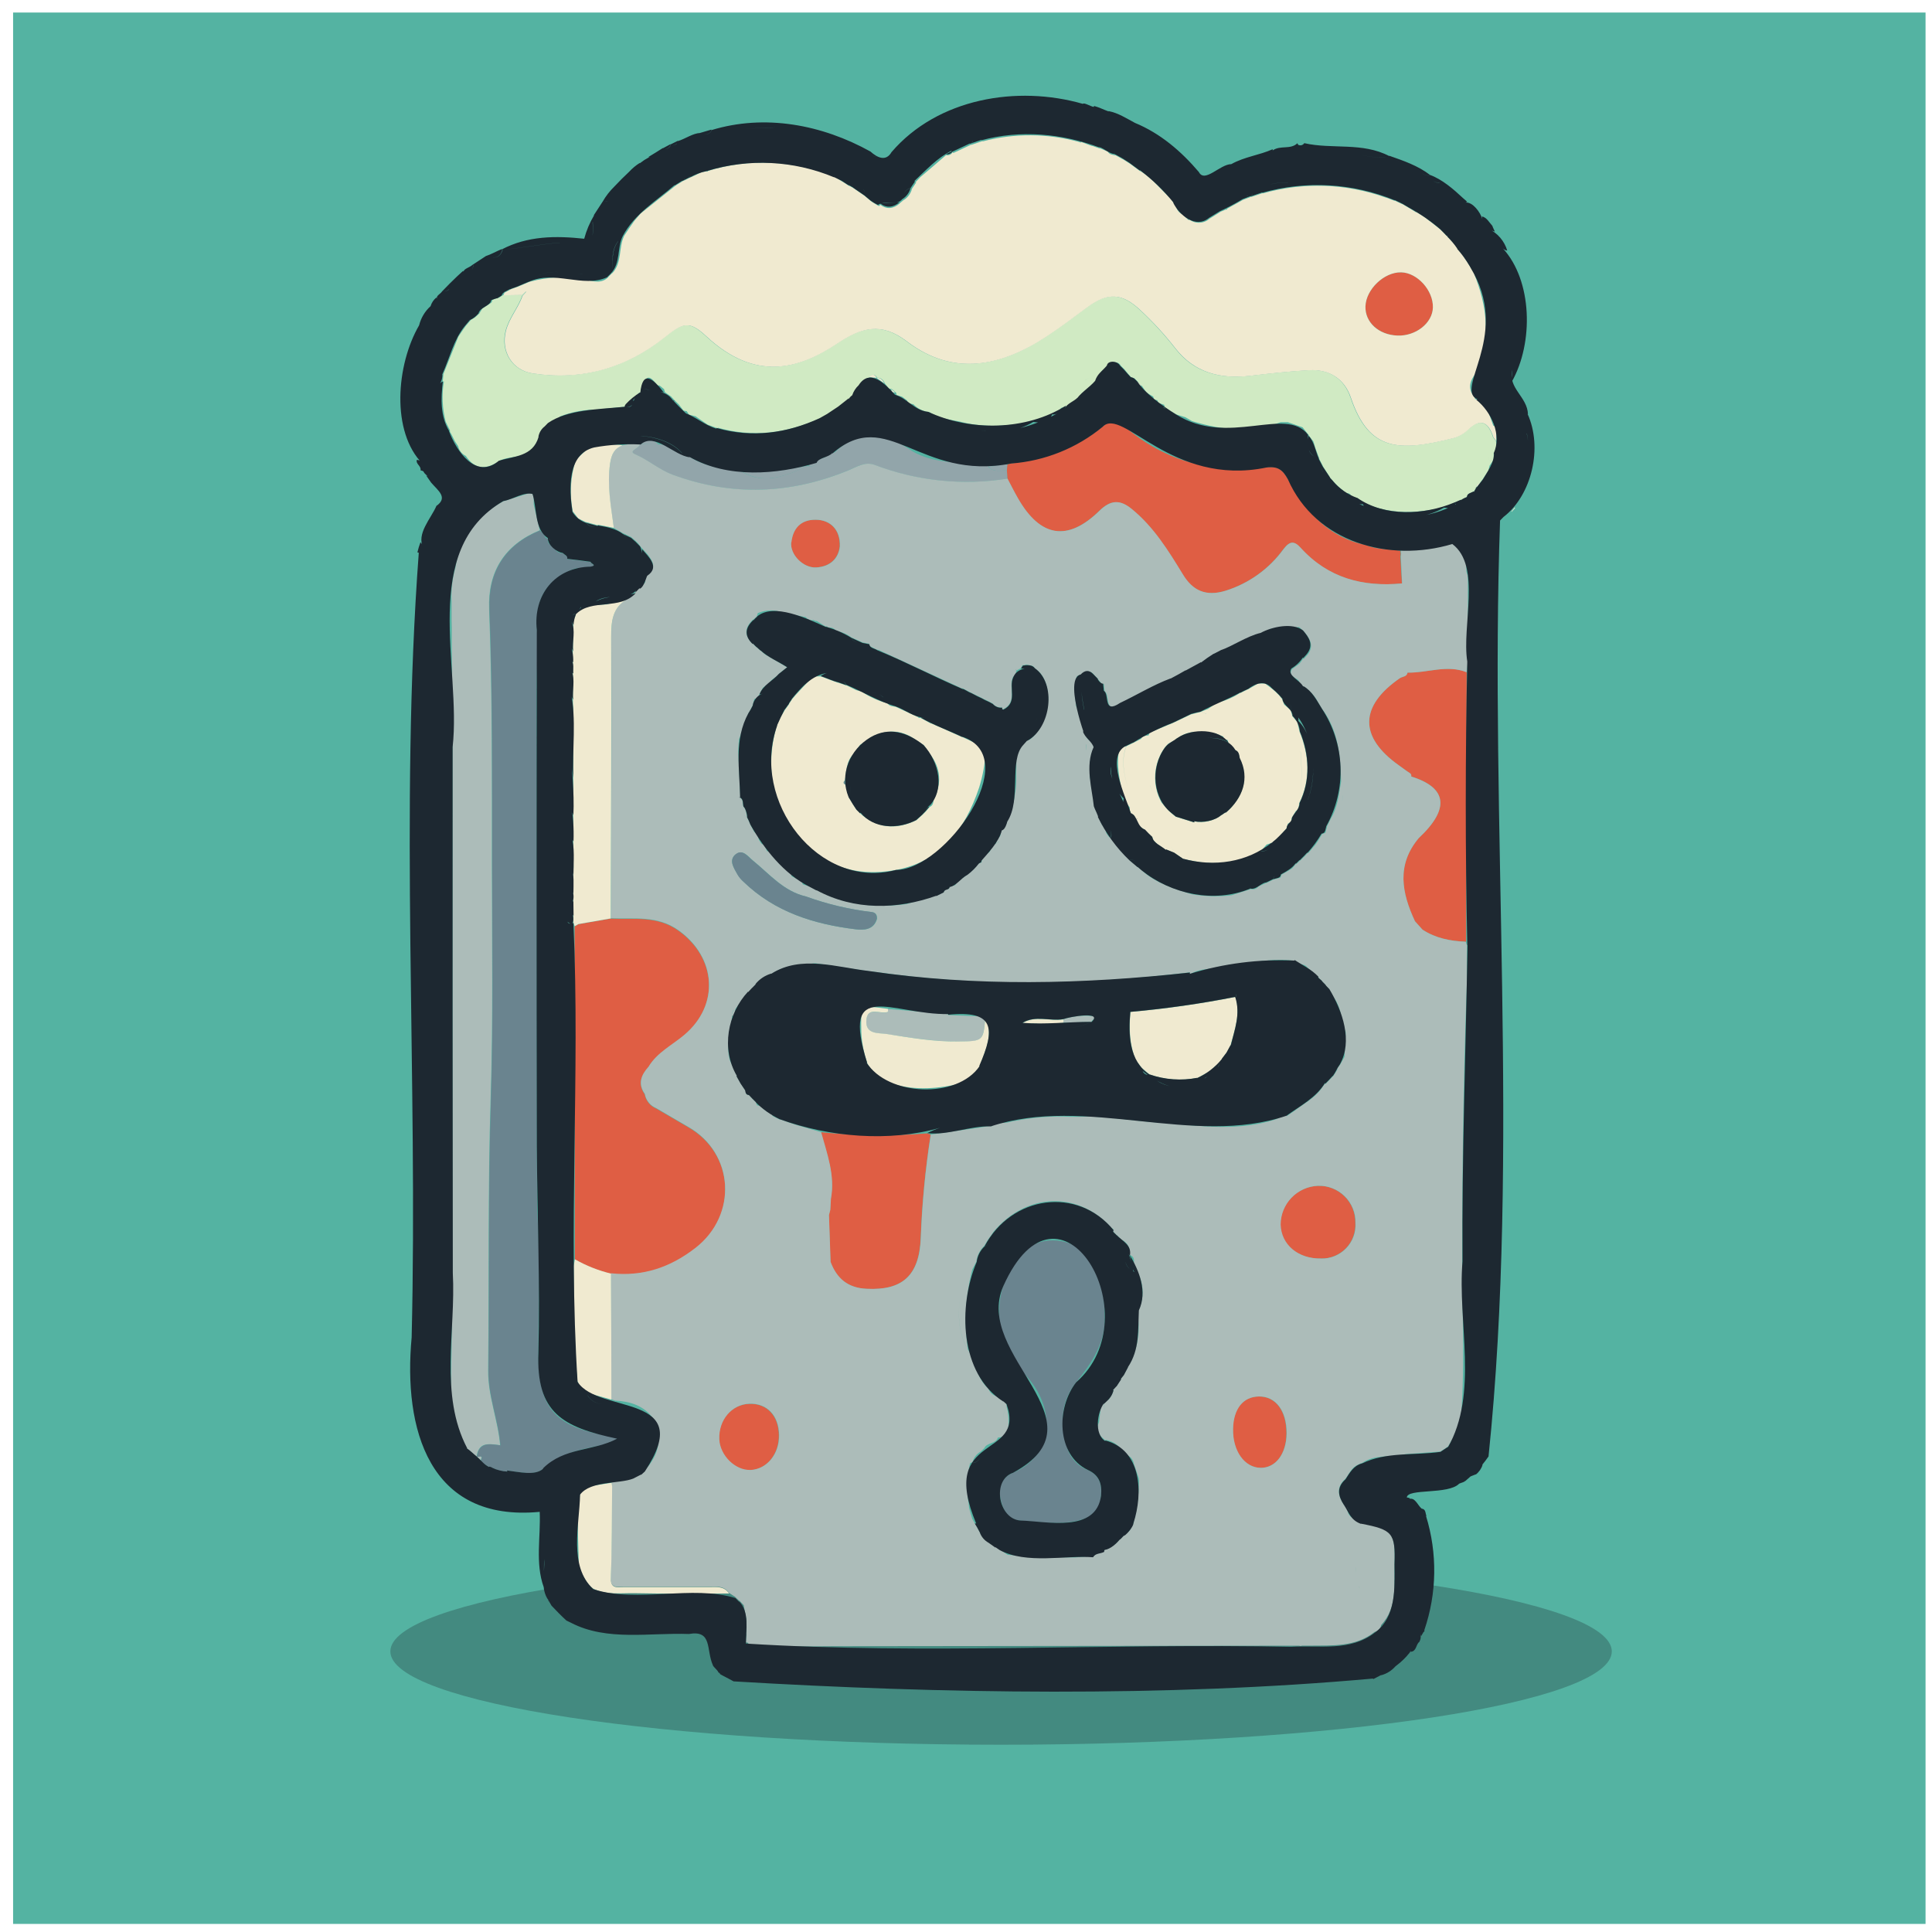 <svg width="130" height="130" viewBox="0 0 130 130" fill="none" xmlns="http://www.w3.org/2000/svg">
<path d="M129.566 0.843H0.881V129.456H129.566V0.843Z" fill="#54B3A2"/>
<path opacity="0.3" d="M67.36 117.399C90.056 117.399 108.454 114.587 108.454 111.119C108.454 107.651 90.056 104.839 67.36 104.839C44.664 104.839 26.266 107.651 26.266 111.119C26.266 114.587 44.664 117.399 67.36 117.399Z" fill="#1D2831"/>
<path d="M44.149 74.59C44.868 75.004 45.582 75.424 46.3 75.846C49.427 77.624 49.646 81.789 46.803 84C45.096 85.326 43.249 85.942 41.113 85.71C40.261 85.505 39.443 85.18 38.682 84.746L38.667 62.337L38.919 62.191L41.098 61.812C42.651 61.882 44.209 61.593 45.657 62.63C48.206 64.459 48.422 67.654 46.037 69.664C45.217 70.357 44.209 70.842 43.634 71.804C43.131 72.359 42.9 72.95 43.382 73.635C43.419 73.846 43.509 74.044 43.643 74.211C43.777 74.378 43.951 74.508 44.149 74.59Z" fill="#DF5E44"/>
<path d="M94.331 39.262C91.69 39.513 89.352 38.897 87.512 36.868C87.093 36.405 86.793 36.378 86.356 36.951C85.392 38.281 84.024 39.264 82.455 39.754C81.166 40.148 80.271 39.782 79.59 38.666C78.61 37.061 77.627 35.461 76.137 34.248C75.34 33.595 74.707 33.65 73.965 34.376C71.831 36.463 69.992 36.162 68.489 33.534C68.237 33.1 68.016 32.653 67.782 32.208L67.752 31.663L67.775 31.256L68.054 31.16L68.169 31.178L68.28 31.145C70.453 30.933 72.514 30.079 74.201 28.694C74.747 28.254 75.106 28.191 75.669 28.694C78.419 31.09 81.669 31.884 85.22 31.442C86.002 31.346 86.321 31.618 86.663 32.246C87.834 34.393 89.36 36.159 91.921 36.677C92.675 37.001 93.477 36.928 94.248 37.071C94.237 37.097 94.231 37.126 94.231 37.154C94.231 37.182 94.237 37.211 94.248 37.237L94.228 37.488L94.331 39.262Z" fill="#DF5E44"/>
<path d="M98.652 63.369C97.606 63.324 96.601 63.14 95.709 62.55L95.206 61.987C94.314 60.081 93.949 58.197 95.457 56.396C97.563 54.426 97.385 53.002 94.954 52.248V52.261C95 52.05 94.826 52.01 94.703 51.917L94.105 51.485C91.433 49.583 91.468 47.508 94.203 45.624C94.381 45.516 94.663 45.544 94.706 45.253C96.035 45.288 97.36 44.697 98.689 45.227C98.664 51.278 98.652 57.325 98.652 63.369Z" fill="#DF5E44"/>
<path d="M67.752 31.663L67.782 32.208C64.776 32.689 61.695 32.372 58.85 31.288C58.196 31.037 57.636 31.427 57.068 31.658C53.167 33.255 49.248 33.416 45.255 31.947C44.342 31.608 43.633 30.965 42.741 30.578C42.128 30.309 43.221 30.166 43.03 29.779L43.108 29.802V29.882L44.295 29.907C44.923 29.837 45.3 30.477 45.886 30.492L45.863 30.465C45.976 30.686 46.192 30.716 46.401 30.738L46.376 30.711C47.451 31.449 48.723 31.512 49.945 31.751C51.541 32.693 52.976 31.934 54.428 31.334L54.393 31.366C54.5 31.401 54.615 31.395 54.717 31.349C54.819 31.302 54.899 31.219 54.941 31.115C54.938 31.062 54.952 31.008 54.979 30.962L55.482 30.776L56.007 30.452L55.994 30.487C56.073 30.481 56.147 30.449 56.206 30.397C57.822 28.902 59.408 29.023 61.187 30.231C62.192 30.922 63.507 31.105 64.771 31.13L66.5 31.241C66.5 31.309 66.5 31.374 66.516 31.439C66.89 31.791 67.337 31.638 67.752 31.663Z" fill="#92A5AA"/>
<path d="M55.243 76.185C57.627 76.43 60.028 76.455 62.416 76.26C62.482 76.295 62.55 76.324 62.62 76.348C62.259 78.658 62.035 80.988 61.949 83.324C61.841 85.871 60.679 86.841 58.314 86.725C57.057 86.67 56.303 86.047 55.879 84.914C55.844 83.864 55.808 82.813 55.771 81.762L55.861 81.407C55.876 81.156 55.889 80.918 55.901 80.671C56.193 79.101 55.64 77.654 55.243 76.185Z" fill="#DF5E44"/>
<path d="M91.192 82.284C91.212 82.596 91.166 82.908 91.059 83.201C90.951 83.495 90.785 83.763 90.569 83.988C90.353 84.214 90.092 84.392 89.803 84.512C89.515 84.632 89.205 84.691 88.892 84.686C87.336 84.718 86.188 83.756 86.155 82.392C86.16 81.721 86.422 81.078 86.887 80.594C87.353 80.111 87.986 79.824 88.656 79.792C88.989 79.779 89.321 79.835 89.631 79.955C89.942 80.075 90.225 80.257 90.462 80.491C90.7 80.724 90.887 81.004 91.013 81.312C91.138 81.621 91.199 81.951 91.192 82.284Z" fill="#DF5E44"/>
<path d="M52.405 96.55C52.43 97.848 51.608 98.866 50.49 98.918C49.465 98.966 48.427 97.946 48.381 96.851C48.329 95.552 49.223 94.5 50.415 94.462C51.606 94.424 52.385 95.263 52.405 96.55Z" fill="#DF5E44"/>
<path d="M86.56 96.444C86.56 97.821 85.853 98.768 84.831 98.77C83.732 98.77 82.92 97.632 82.956 96.138C82.986 94.794 83.634 93.982 84.692 93.967C85.834 93.95 86.562 94.929 86.56 96.444Z" fill="#DF5E44"/>
<path d="M56.502 36.765C56.404 37.578 55.856 38.131 54.899 38.181C54.049 38.227 53.139 37.327 53.237 36.496C53.338 35.577 53.851 34.964 54.866 34.969C55.882 34.974 56.54 35.657 56.502 36.765Z" fill="#DF5E44"/>
<path d="M94.281 18.324C95.372 18.349 96.447 19.543 96.417 20.693C96.387 21.743 95.261 22.63 94.022 22.58C92.783 22.529 91.843 21.69 91.878 20.61C91.916 19.467 93.145 18.299 94.281 18.324Z" fill="#DF5E44"/>
<path d="M67.31 31.253L66.536 31.442C66.536 31.377 66.523 31.311 66.52 31.243L67.31 31.253Z" fill="#92A5AA"/>
<path d="M77.929 27.118C77.925 27.107 77.921 27.096 77.916 27.086L77.879 27.071L77.929 27.118Z" fill="#D0EAC3"/>
<path d="M61.058 27.123V27.106H61.036L61.058 27.123Z" fill="#D0EAC3"/>
<path d="M100.662 29.678L100.466 29.427C100.122 28.365 99.592 28.101 98.707 28.962C98.429 29.22 98.09 29.403 97.722 29.492C94.095 30.399 92.094 30.364 90.875 26.757C90.44 25.471 89.433 24.825 88.068 24.906C86.703 24.986 85.414 25.129 84.092 25.285C82.081 25.519 80.322 25.069 79.065 23.431C78.346 22.511 77.556 21.65 76.7 20.856C75.473 19.711 74.523 19.656 73.151 20.665C72.243 21.334 71.346 22.022 70.406 22.637C67.34 24.647 64.145 25.368 60.991 22.961C59.254 21.638 57.92 22.047 56.294 23.13C53.697 24.86 50.789 25.669 47.524 22.642C46.373 21.575 45.981 21.68 44.724 22.685C42.12 24.77 39.15 25.616 35.832 25.124C34.425 24.916 33.666 23.617 34.02 22.253C34.246 21.381 34.854 20.716 35.141 19.887L35.377 19.636L35.357 19.615L35.093 19.846L33.836 19.864L33.54 20.052C33.538 20.047 33.538 20.041 33.54 20.035L33.133 20.171C33.122 20.238 33.1 20.302 33.067 20.361L32.462 20.756C32.396 20.861 32.331 20.967 32.263 21.072H32.276L31.956 21.364L31.705 21.515L31.728 21.474L31.353 21.916L31.172 22.168L30.843 22.647L29.838 25.159C29.823 25.333 29.805 25.503 29.79 25.677L29.868 25.657C29.72 26.562 29.761 27.488 29.988 28.377L30.288 28.977L30.27 28.962C30.268 29.002 30.275 29.042 30.289 29.079C30.303 29.116 30.325 29.15 30.353 29.178L30.604 29.681L30.828 30.023C30.858 30.163 30.921 30.295 31.01 30.408C31.099 30.522 31.213 30.613 31.343 30.676C31.994 31.658 32.783 31.585 33.638 30.99C34.414 30.61 35.493 30.917 36.013 29.952C36.118 29.756 36.224 29.56 36.332 29.364L36.307 29.39L36.428 29L36.712 28.706L36.676 28.741L36.928 28.49L37.333 28.352L37.704 28.013C38.397 27.745 39.129 27.595 39.871 27.568L40.223 27.553L42.115 27.362C42.123 27.297 42.151 27.236 42.193 27.186L42.432 26.923L42.754 26.737L42.993 26.435C43.055 26.431 43.115 26.415 43.171 26.388C43.171 26.325 43.184 26.262 43.186 26.197C43.37 25.611 43.523 24.941 44.191 25.88C44.214 25.905 44.243 25.924 44.276 25.933C44.308 25.943 44.342 25.944 44.375 25.936L44.684 26.187C44.699 26.257 44.72 26.326 44.747 26.393L45.149 26.674L45.401 26.945L45.687 27.227L45.986 27.621C46.057 27.647 46.132 27.661 46.207 27.664C46.258 27.742 46.308 27.82 46.356 27.897L46.803 28.01C47.074 28.196 47.341 28.385 47.61 28.573L48.298 28.824V28.779C50.699 29.462 53.001 29.146 55.238 28.123L55.215 28.141L55.738 27.845L55.7 27.872L56.497 27.37L56.748 27.172L57.206 26.812L57.158 26.865C57.261 26.77 57.364 26.674 57.47 26.581L57.422 26.616C57.457 26.518 57.492 26.423 57.53 26.327C57.636 26.199 57.744 26.076 57.852 25.946L57.817 26.001L58.055 25.679L58.357 25.428H58.447L58.523 25.378C58.706 25.159 58.87 25.169 59.026 25.411C59.138 25.412 59.248 25.448 59.338 25.515C59.428 25.583 59.495 25.677 59.528 25.785L59.81 26.144C59.87 26.16 59.933 26.168 59.996 26.169L60.295 26.42C60.31 26.47 60.318 26.522 60.318 26.574L60.705 26.697L61.039 26.948C61.056 27.006 61.074 27.064 61.094 27.121L61.461 27.202C61.745 27.499 62.125 27.686 62.534 27.729C63.15 28.134 63.861 28.232 64.563 28.362C66.216 28.807 67.868 28.689 69.516 28.345L70.813 27.887L71.316 27.636C71.33 27.571 71.354 27.509 71.389 27.453L71.804 27.32L71.766 27.365L72.093 27.159L72.595 26.782C72.626 26.709 72.673 26.643 72.731 26.589L72.784 26.538L73.558 25.9L73.837 25.584L73.787 25.629C73.852 25.488 73.915 25.348 73.98 25.205C73.855 25.257 73.729 25.3 73.591 25.348C73.721 25.3 73.855 25.257 73.98 25.205C74.031 25.207 74.082 25.197 74.129 25.177C74.129 25.107 74.129 25.036 74.129 24.966C74.189 24.932 74.256 24.911 74.325 24.903L74.576 24.584L74.546 24.612C74.564 24.544 74.588 24.477 74.619 24.413C74.913 24.386 75.227 24.275 75.425 24.617L75.694 24.886L75.654 24.843L75.906 25.154L75.875 25.122L76.139 25.411L76.127 25.393C76.186 25.418 76.249 25.433 76.313 25.438L76.597 25.722L76.561 25.689L76.848 25.981L77.142 26.415L77.595 26.682C77.62 26.74 77.634 26.802 77.637 26.865C77.712 26.9 77.792 26.921 77.874 26.928C77.899 26.986 77.921 27.043 77.941 27.104L78.334 27.239C78.345 27.3 78.362 27.36 78.384 27.418L78.68 27.619L79.16 27.892L79.749 28.071L79.781 28.086L80.213 28.337C82.192 28.942 84.174 29.153 86.17 28.41H86.66L87.648 28.754C87.786 28.925 87.922 29.098 88.058 29.271L88.095 29.339L88.374 29.703L88.472 30.017V30.055L88.779 30.877L88.756 30.857L89.033 31.394L89.005 31.361L89.508 32.15L89.46 32.11L89.739 32.422L89.692 32.376L89.983 32.68L90.194 32.864L90.591 33.19C90.666 33.174 90.744 33.187 90.808 33.228C90.873 33.269 90.919 33.334 90.936 33.409L91.348 33.522L91.76 33.846L92.3 34.049C93.901 34.617 95.515 34.517 97.134 34.132L97.842 33.831L98.37 33.612L98.694 33.444C98.725 33.383 98.75 33.32 98.77 33.255L99.182 33.067L99.333 32.834L99.24 32.816H99.333C99.328 32.782 99.331 32.748 99.34 32.715C99.349 32.682 99.365 32.651 99.386 32.625C99.408 32.598 99.434 32.576 99.464 32.56C99.494 32.544 99.528 32.535 99.562 32.532L99.785 32.228L99.763 32.258L100.14 31.686L100.23 31.334C100.23 31.128 100.19 30.902 100.192 30.696C100.192 30.902 100.23 31.128 100.23 31.334L100.507 30.932V30.512C100.743 30.264 100.7 29.982 100.662 29.678ZM32.916 20.977C32.845 21.038 32.758 21.077 32.665 21.09C32.762 21.079 32.853 21.04 32.926 20.977H32.916ZM37.747 27.857C37.747 27.87 37.735 27.885 37.727 27.897C37.72 27.91 37.75 27.87 37.757 27.857H37.747ZM37.189 28.046C37.259 28.004 37.337 27.978 37.418 27.968C37.341 27.979 37.266 28.006 37.199 28.046H37.189ZM38.682 27.242C38.765 27.227 38.851 27.217 38.934 27.209C38.861 27.219 38.775 27.219 38.692 27.242H38.682ZM64.879 27.935C65.382 27.955 65.885 27.995 66.387 28.023C65.892 27.995 65.389 27.955 64.889 27.935H64.879ZM73.01 25.579C73.114 25.505 73.228 25.444 73.347 25.398C73.229 25.444 73.118 25.505 73.015 25.579H73.01ZM74.129 24.373C74.129 24.373 74.139 24.371 74.139 24.373H74.129Z" fill="#D0EAC3"/>
<path d="M45.974 27.634L45.961 27.616C45.953 27.617 45.946 27.617 45.938 27.616L45.974 27.634Z" fill="#D0EAC3"/>
<path d="M74.317 88.456C74.466 90.247 73.49 91.661 72.415 93.01C71.301 94.407 71.346 95.932 71.836 97.512C71.945 97.83 72.123 98.121 72.356 98.364C72.59 98.606 72.874 98.795 73.189 98.916C73.968 99.263 74.159 99.868 74.081 100.654C74.072 101.013 73.948 101.359 73.728 101.642C73.508 101.925 73.202 102.13 72.857 102.227C71.475 102.656 70.059 102.418 68.667 102.32C67.795 102.259 67.453 101.543 67.305 100.745C67.218 100.415 67.257 100.065 67.414 99.762C67.571 99.459 67.835 99.226 68.154 99.107C70.974 97.896 70.974 94.766 69.182 92.731C67.599 90.928 66.764 88.978 67.496 86.534C68.061 84.648 69.278 83.452 70.818 83.462C72.505 83.462 73.636 84.578 74.134 86.65C74.272 87.242 74.334 87.849 74.317 88.456Z" fill="#6A848F"/>
<path d="M67.752 31.663L67.775 31.256C67.695 31.235 67.618 31.21 67.541 31.18C67.469 31.218 67.391 31.243 67.31 31.253L66.536 31.442C66.89 31.791 67.338 31.638 67.752 31.663Z" fill="#92A5AA"/>
<path d="M54.429 31.341L54.414 31.366C54.52 31.401 54.635 31.395 54.737 31.349C54.839 31.302 54.919 31.219 54.962 31.115C54.763 31.14 54.547 31.115 54.431 31.334C52.951 31.567 51.475 31.856 49.965 31.748C51.553 32.688 52.983 31.939 54.429 31.341Z" fill="#92A5AA"/>
<path d="M43.128 29.882L44.315 29.907C43.928 29.535 43.535 29.417 43.128 29.882Z" fill="#92A5AA"/>
<path d="M95.714 62.55L95.211 61.987C94.319 60.081 93.954 58.197 95.462 56.396C97.566 54.429 97.39 53.005 94.96 52.251C94.995 52.05 94.826 52 94.708 51.917L94.11 51.485C91.438 49.583 91.473 47.508 94.208 45.624C94.386 45.516 94.663 45.541 94.711 45.258C96.035 45.29 97.357 44.703 98.684 45.233C98.715 44.981 98.742 44.73 98.77 44.479C98.77 42.722 98.77 40.968 98.77 39.216L98.747 38.701C98.715 38.632 98.692 38.558 98.677 38.483L98.647 37.94C98.581 37.611 98.516 37.285 98.448 36.956C98.385 36.941 98.323 36.923 98.257 36.91L97.943 36.571L97.85 36.586L97.762 36.564L95.475 36.996L94.281 37.044C94.27 37.07 94.264 37.098 94.264 37.126C94.264 37.155 94.27 37.183 94.281 37.209C94.281 37.29 94.268 37.37 94.261 37.461L94.344 39.257C91.702 39.508 89.365 38.892 87.525 36.863C87.105 36.4 86.806 36.373 86.369 36.946C85.405 38.276 84.036 39.259 82.468 39.749C81.179 40.143 80.284 39.776 79.603 38.661C78.623 37.056 77.64 35.456 76.149 34.243C75.353 33.59 74.719 33.645 73.978 34.371C71.844 36.458 70.004 36.157 68.501 33.529C68.25 33.095 68.029 32.648 67.795 32.205C64.788 32.684 61.708 32.366 58.862 31.284C58.209 31.032 57.648 31.422 57.08 31.653C53.179 33.25 49.261 33.411 45.267 31.942C44.355 31.603 43.646 30.959 42.754 30.573C42.141 30.304 43.234 30.161 43.043 29.774L41.889 29.96C41.329 30.173 41.148 30.563 41.055 31.171C40.826 32.653 41.105 34.079 41.306 35.524L41.967 35.908L41.929 35.88L42.46 36.132L42.756 36.383L42.721 36.345L43.013 36.642L42.963 36.609L43.229 36.923L43.206 36.888L43.586 37.315C43.938 37.772 44.194 38.229 43.563 38.669L43.621 38.629C43.407 38.767 43.43 38.995 43.4 39.204L43.058 39.548L43.025 39.518L42.756 39.797L42.772 39.844L42.269 40.264C41.203 40.839 41.128 41.784 41.133 42.876C41.158 49.179 41.133 55.481 41.105 61.781C42.658 61.852 44.217 61.563 45.664 62.6C48.213 64.429 48.429 67.624 46.044 69.634C45.225 70.327 44.217 70.812 43.641 71.774C43.139 72.329 42.907 72.919 43.39 73.605C43.425 73.814 43.513 74.011 43.645 74.177C43.776 74.343 43.948 74.473 44.144 74.555C44.863 74.972 45.577 75.391 46.295 75.811C49.422 77.589 49.641 81.754 46.798 83.965C45.091 85.291 43.244 85.906 41.105 85.675L41.133 94.148L41.384 94.244C42.417 94.294 43.335 94.585 43.973 95.464C44.586 96.763 44.355 97.916 43.375 98.941L43.123 99.175C43.123 99.162 43.123 99.152 43.141 99.139L42.606 99.416C42.611 99.401 42.618 99.387 42.626 99.373L41.151 99.742L41.181 99.993C41.158 102.033 41.181 104.073 41.093 106.11C41.057 106.909 41.525 106.761 41.952 106.763C43.867 106.763 45.785 106.763 47.7 106.763C48.203 106.763 48.706 106.683 49.055 107.185L49.492 107.464L49.457 107.444L49.756 107.73L49.739 107.685L50.038 108.009C50.189 108.071 50.316 108.179 50.4 108.318C50.316 108.179 50.19 108.071 50.04 108.009C50.1 108.333 50.163 108.66 50.226 108.986C50.226 109.25 50.226 109.514 50.226 109.778C50.212 109.811 50.205 109.848 50.205 109.884C50.205 109.921 50.212 109.957 50.226 109.991C50.214 110.165 50.201 110.34 50.186 110.514L50.309 110.531C50.626 110.943 51.078 110.782 51.475 110.782C53.066 110.795 54.655 110.782 56.251 110.77L86.866 110.735H87.409L87.515 110.755L87.618 110.732H88.156C89.664 110.715 91.205 110.833 92.499 109.808C92.608 109.78 92.707 109.722 92.784 109.64C92.862 109.558 92.915 109.456 92.936 109.346C94.052 108.142 93.788 106.633 93.831 105.208C93.896 103.083 93.69 102.87 91.544 102.463C91.576 102.5 91.606 102.537 91.634 102.576C91.608 102.537 91.577 102.5 91.544 102.463L91.182 102.227C91.021 102.181 90.882 102.08 90.787 101.943C90.692 101.806 90.648 101.64 90.662 101.473C90.579 101.385 90.496 101.297 90.41 101.222C90.021 100.627 89.908 100.049 90.526 99.509C90.792 99.16 90.948 98.707 91.416 98.544C91.479 98.492 91.555 98.458 91.637 98.446L91.617 98.466C92.506 97.816 93.595 98.102 94.567 97.846L96.91 97.672L96.877 97.703L97.423 97.341L98.25 95.972C98.606 92.269 98.383 88.559 98.385 84.851C98.385 78.597 98.471 72.344 98.702 66.094V65.341V64.838C98.702 64.587 98.702 64.336 98.702 64.085C98.702 63.919 98.702 63.756 98.702 63.583C98.667 63.515 98.642 63.443 98.627 63.369C97.611 63.324 96.606 63.14 95.714 62.55ZM95.158 43.306C95.224 43.989 95.379 44.738 94.691 45.258C95.384 44.738 95.224 43.989 95.158 43.296V43.306ZM44.053 74.203C44.086 74.267 44.11 74.334 44.126 74.404C44.11 74.337 44.085 74.272 44.053 74.211V74.203ZM91.423 106.753C91.453 106.797 91.486 106.838 91.521 106.876C91.486 106.84 91.453 106.801 91.423 106.761V106.753ZM91.908 103.36C91.909 103.34 91.909 103.319 91.908 103.299C91.91 103.322 91.91 103.345 91.908 103.367V103.36ZM91.863 102.99C91.863 103.02 91.881 103.051 91.888 103.078C91.881 103.058 91.866 103.028 91.866 102.998L91.863 102.99ZM91.898 103.139C91.9 103.164 91.9 103.19 91.898 103.216C91.899 103.193 91.899 103.169 91.898 103.146V103.139ZM93.052 108.348C93.07 108.255 93.081 108.16 93.082 108.065C93.081 108.162 93.071 108.26 93.052 108.356V108.348ZM93.052 107.798C93.024 107.705 92.975 107.619 92.909 107.547C92.974 107.621 93.022 107.71 93.047 107.806L93.052 107.798ZM91.73 102.701C91.707 102.663 91.682 102.626 91.654 102.591C91.68 102.629 91.704 102.668 91.725 102.709L91.73 102.701ZM91.856 102.953C91.856 102.92 91.828 102.887 91.813 102.857C91.823 102.89 91.838 102.923 91.85 102.955L91.856 102.953ZM91.8 102.827C91.783 102.792 91.762 102.759 91.74 102.727C91.761 102.76 91.779 102.794 91.795 102.83L91.8 102.827ZM91.25 105.477C91.237 105.595 91.23 105.711 91.227 105.826C91.225 105.713 91.232 105.593 91.245 105.48L91.25 105.477ZM90.966 70.33C90.978 70.197 90.957 70.063 90.906 69.94C90.956 70.064 90.975 70.199 90.961 70.332L90.966 70.33ZM86.633 41.693C86.552 41.691 86.471 41.703 86.394 41.726C86.47 41.702 86.548 41.69 86.628 41.691L86.633 41.693ZM83.137 43.251C83.067 43.252 82.997 43.259 82.928 43.273C82.995 43.26 83.063 43.251 83.132 43.248L83.137 43.251ZM82.646 43.514C82.562 43.505 82.477 43.512 82.395 43.534C82.475 43.512 82.559 43.504 82.641 43.512L82.646 43.514ZM81.724 43.899C81.689 43.938 81.663 43.984 81.646 44.034C81.661 43.984 81.686 43.937 81.719 43.896L81.724 43.899ZM75.883 47.054C75.961 46.803 76.149 46.762 76.386 46.803C76.42 46.703 76.492 46.621 76.586 46.575C76.68 46.528 76.788 46.519 76.888 46.551C76.923 46.452 76.995 46.37 77.088 46.323C77.182 46.276 77.291 46.268 77.391 46.3C77.469 46.049 77.665 46.029 77.876 46.031C77.665 46.031 77.469 46.056 77.391 46.3C77.291 46.268 77.182 46.276 77.088 46.323C76.995 46.37 76.923 46.452 76.888 46.551C76.788 46.519 76.68 46.528 76.586 46.575C76.492 46.621 76.42 46.703 76.386 46.803C76.157 46.767 75.968 46.803 75.883 47.054C75.759 47.016 75.624 47.028 75.508 47.086C75.624 47.032 75.756 47.024 75.878 47.064L75.883 47.054ZM72.47 45.496L72.721 45.383L72.766 45.421C73.055 45.107 73.347 45.084 73.641 45.421H73.628L73.917 45.715L73.867 45.685L74.119 45.999C74.17 46.014 74.223 46.023 74.277 46.026C74.294 46.19 74.309 46.353 74.325 46.514C74.722 46.742 74.257 48.111 75.413 47.335C75.579 47.25 75.747 47.167 75.916 47.084C76.084 47.001 76.245 46.91 76.418 46.833L76.921 46.581C77.089 46.499 77.255 46.413 77.424 46.33C77.592 46.247 77.748 46.152 77.909 46.062L78.841 45.687L78.811 45.715L79.349 45.423L79.309 45.454L79.837 45.155L79.804 45.187L80.865 44.607L81.659 44.072L82.179 43.801C82.178 43.809 82.178 43.818 82.179 43.826L82.297 43.808H82.418L82.697 43.557L83.187 43.306L83.622 43.228C83.648 43.171 83.671 43.112 83.69 43.052L84.881 42.67V42.653L85.484 42.316H85.499L87.419 42.193L87.728 42.479L87.711 42.464C88.123 42.947 88.465 43.439 87.977 44.069L88 44.034L87.721 44.346V44.278L87.45 44.647L87.258 44.793L86.937 45.026C86.603 45.614 87.417 45.564 87.439 45.946L87.731 46.262V46.207C88.144 46.467 88.477 46.835 88.694 47.272C88.797 47.438 88.9 47.604 89.005 47.775L88.983 47.729C90.053 49.179 90.197 50.869 90.239 52.585C90.094 53.452 90.006 54.343 89.543 55.097L89.274 55.637L89.299 55.609L89.179 56.047C89.111 56.064 89.043 56.085 88.978 56.109L89 56.067L88.694 56.569L88.508 56.84L88.02 57.416V57.363L87.739 57.664L87.769 57.627L87.482 57.92L87.51 57.868L87.211 58.157L87.228 58.091L86.954 58.423L86.703 58.586L86.185 58.883L86.225 58.86C86.203 58.923 86.18 58.986 86.163 59.048L85.715 59.181L85.751 59.151L85.205 59.425L85.243 59.392L84.687 59.644C84.628 59.721 84.547 59.78 84.454 59.812C84.362 59.844 84.262 59.848 84.167 59.825L82.873 60.239C81.968 60.351 81.052 60.325 80.156 60.164C78.982 59.794 77.806 59.435 76.858 58.591H76.873L76.577 58.34L76.597 58.378L76.039 57.905L75.285 57.094C75.151 56.918 75.033 56.74 74.89 56.562C74.834 56.524 74.795 56.466 74.78 56.401C74.723 56.375 74.669 56.346 74.616 56.313L74.43 56.041L74.34 55.589C74.276 55.571 74.215 55.544 74.159 55.509L73.933 55.007H73.963C73.855 54.755 73.749 54.504 73.644 54.253L73.676 54.278C73.566 53.62 73.453 52.959 73.339 52.301V51.271C73.437 50.94 73.533 50.611 73.628 50.279C73.609 50.252 73.595 50.22 73.589 50.186C73.583 50.153 73.584 50.118 73.593 50.086L73.186 49.716L72.915 49.214L72.947 49.229L72.57 48.026L72.515 47.732C72.48 47.659 72.445 47.586 72.412 47.513C72.362 46.835 72.216 46.154 72.465 45.494L72.47 45.496ZM90.345 53.547C90.343 53.712 90.326 53.876 90.295 54.037C90.324 53.874 90.339 53.71 90.34 53.545L90.345 53.547ZM87.766 64.773C87.585 64.632 87.356 64.568 87.128 64.595C87.354 64.569 87.581 64.632 87.761 64.771L87.766 64.773ZM74.377 56.019C74.353 56.01 74.33 55.999 74.307 55.986C74.328 55.998 74.35 56.008 74.372 56.016L74.377 56.019ZM73.892 54.992C73.862 54.981 73.833 54.968 73.804 54.954C73.828 54.966 73.852 54.977 73.877 54.986L73.892 54.992ZM73.008 49.654C73.048 49.685 73.094 49.709 73.143 49.724C73.088 49.71 73.037 49.684 72.993 49.649L73.008 49.654ZM73.101 50.098C73.085 50.231 73.07 50.364 73.068 50.498C73.055 50.359 73.07 50.226 73.085 50.093L73.101 50.098ZM68.388 45.017C68.387 45.023 68.387 45.03 68.388 45.037C68.381 45.029 68.376 45.021 68.373 45.011L68.388 45.017ZM67.041 47.32C66.955 47.289 66.863 47.277 66.772 47.285C66.858 47.277 66.944 47.288 67.026 47.315L67.041 47.32ZM53.252 36.498C53.353 35.579 53.866 34.966 54.881 34.971C55.897 34.976 56.555 35.662 56.517 36.767C56.419 37.581 55.871 38.134 54.914 38.184C54.049 38.224 53.159 37.325 53.237 36.493L53.252 36.498ZM55.952 41.849C55.629 41.76 55.292 41.739 54.962 41.789C55.287 41.74 55.619 41.759 55.937 41.844L55.952 41.849ZM49.668 50.533C49.686 50.282 49.701 50.03 49.719 49.764C49.932 49.166 50.148 48.571 50.362 47.976H50.38L50.666 47.435L50.636 47.481L50.757 47.034C50.827 47.018 50.895 46.992 50.958 46.956L51.091 46.727C51.169 46.579 51.249 46.431 51.33 46.282L51.724 45.976L51.945 45.737L52.395 45.388V45.351L52.963 44.898L51.473 44.029L51.166 43.758L51.209 43.811L50.9 43.532L50.932 43.577L50.636 43.288V43.308C50.045 42.746 50.113 42.203 50.684 41.676L50.666 41.716L50.963 41.432L50.928 41.452C50.953 41.389 50.972 41.325 50.985 41.258C51.26 41.14 51.556 41.077 51.855 41.074C52.155 41.07 52.452 41.126 52.73 41.239L53.263 41.336L54.222 41.525C54.282 41.604 54.364 41.664 54.457 41.699C54.55 41.734 54.651 41.741 54.748 41.721C54.808 41.768 54.883 41.791 54.959 41.786L55.57 42.165L55.555 42.14C55.591 42.14 55.628 42.148 55.661 42.163C55.694 42.178 55.724 42.2 55.748 42.228C55.844 42.212 55.942 42.224 56.032 42.262C56.121 42.3 56.197 42.364 56.251 42.444C56.642 42.508 57.009 42.67 57.319 42.916L57.276 42.884L58.03 43.223H58.013L58.48 43.316C58.484 43.375 58.504 43.432 58.536 43.482L59.038 43.733L59.018 43.718C59.1 43.722 59.18 43.748 59.249 43.793L64.545 46.24C64.604 46.286 64.674 46.316 64.749 46.325C64.75 46.318 64.75 46.31 64.749 46.303L65.279 46.581L65.782 46.833C65.782 46.833 65.782 46.833 65.782 46.82L66.284 47.086V47.069L66.787 47.333C66.862 47.428 66.96 47.503 67.073 47.549C67.185 47.595 67.307 47.612 67.428 47.596L67.405 47.689L67.493 47.727C68.499 47.239 67.832 46.245 68.162 45.554L68.129 45.572C68.205 45.523 68.267 45.456 68.311 45.377C68.355 45.298 68.379 45.21 68.38 45.12L68.685 44.966C68.717 44.894 68.757 44.826 68.805 44.763C68.891 44.762 68.976 44.746 69.057 44.718C69.253 44.788 69.506 44.718 69.63 44.969L69.617 44.949L70.001 45.29C70.942 46.468 70.575 48.757 69.283 49.772C69.218 49.786 69.155 49.807 69.094 49.834L69.114 49.797L68.835 50.101L68.873 50.056L68.576 50.332L68.277 50.801C68.315 50.887 68.35 50.972 68.385 51.053V52.532C68.385 52.711 68.363 52.889 68.35 53.067C68.315 53.303 68.28 53.54 68.247 53.773C68.127 54.127 67.996 54.479 67.888 54.831C67.873 54.836 67.86 54.845 67.85 54.856C67.839 54.868 67.832 54.881 67.827 54.896C67.823 54.911 67.822 54.927 67.825 54.942C67.827 54.957 67.833 54.971 67.843 54.984C67.812 55.08 67.785 55.172 67.757 55.265H67.777L67.546 55.768C67.501 55.804 67.449 55.829 67.393 55.841V55.821C67.358 55.974 67.325 56.127 67.29 56.283L67.121 56.358L67.016 56.763C66.946 56.775 66.88 56.803 66.822 56.843L66.684 57.079C66.647 57.147 66.621 57.221 66.609 57.297L66.304 57.549L66.093 57.818C66.065 57.886 66.048 57.958 66.043 58.031C65.971 58.061 65.898 58.089 65.824 58.114L65.857 58.069C65.764 58.182 65.674 58.297 65.581 58.413C65.515 58.471 65.45 58.528 65.387 58.589L65.063 58.86L65.093 58.84L64.367 59.372C64.349 59.439 64.317 59.502 64.274 59.556L63.849 59.679H63.907C63.873 59.725 63.843 59.773 63.816 59.822C63.746 59.822 63.673 59.827 63.597 59.837C63.57 59.905 63.535 59.97 63.495 60.031L62.992 60.282L63.014 60.249C62.931 60.26 62.846 60.26 62.763 60.249L62.188 60.473H62.17L61.031 60.824L60.752 60.864C58.709 61.093 56.749 60.829 54.911 59.86L54.946 59.892L54.409 59.606L54.451 59.639L54.014 59.508C53.997 59.437 53.968 59.369 53.928 59.307L53.707 59.184L53.26 58.958C53.261 58.9 53.248 58.842 53.222 58.79L52.456 58.104C52.36 58.001 52.262 57.9 52.166 57.8L51.734 57.275H51.614C51.546 57.129 51.478 56.986 51.413 56.84C51.345 56.834 51.281 56.806 51.229 56.763C51.174 56.677 51.118 56.592 51.066 56.511C51.023 56.363 50.978 56.215 50.935 56.067C50.871 56.047 50.809 56.019 50.752 55.984C50.671 55.825 50.593 55.667 50.5 55.511H50.515C50.432 55.338 50.352 55.167 50.264 54.994L50.286 55.007C50.199 54.755 50.226 54.464 50.015 54.266C49.96 54.054 50.015 53.786 49.789 53.66L49.819 53.635C49.236 53.065 49.103 52.379 49.098 51.656C49.098 52.377 49.236 53.065 49.819 53.635L49.668 50.533ZM67.209 56.634C67.167 56.699 67.104 56.746 67.031 56.77C67.098 56.742 67.155 56.693 67.192 56.629L67.209 56.634ZM66.988 57.064C66.955 57.131 66.901 57.185 66.835 57.22C66.899 57.182 66.951 57.126 66.983 57.059L66.988 57.064ZM63.753 60.046C63.685 60.046 63.59 60.016 63.525 60.023C63.572 60.011 63.668 60.048 63.736 60.041L63.753 60.046ZM59.626 61.382C59.432 61.396 59.251 61.486 59.124 61.633C59.247 61.49 59.421 61.401 59.609 61.382H59.626ZM49.505 57.498C49.977 57.094 50.352 57.649 50.671 57.908C51.792 58.822 52.74 59.978 54.243 60.325C55.675 60.843 57.161 61.195 58.674 61.374C58.938 61.407 59.026 61.578 59.018 61.819C58.807 62.573 58.146 62.6 57.6 62.535C54.781 62.193 52.144 61.372 50.038 59.332C49.882 59.195 49.748 59.035 49.641 58.857C49.389 58.418 49.007 57.908 49.487 57.493L49.505 57.498ZM49.377 67.958C49.28 68.084 49.233 68.242 49.246 68.4C49.227 68.243 49.267 68.083 49.359 67.953L49.377 67.958ZM49.88 54.157C49.914 54.195 49.955 54.226 50 54.251C49.951 54.225 49.906 54.192 49.867 54.153L49.88 54.157ZM50.101 54.876C50.149 54.926 50.206 54.967 50.269 54.997C50.201 54.967 50.139 54.924 50.088 54.871L50.101 54.876ZM50.402 55.446C50.432 55.472 50.466 55.494 50.503 55.511C50.463 55.493 50.427 55.47 50.395 55.441L50.402 55.446ZM50.51 98.908C49.485 98.956 48.447 97.936 48.401 96.841C48.349 95.542 49.244 94.49 50.435 94.452C51.626 94.414 52.4 95.258 52.425 96.54C52.451 97.821 51.616 98.861 50.498 98.913L50.51 98.908ZM73.789 104.741C73.897 104.739 74.003 104.711 74.098 104.661C73.997 104.715 73.884 104.744 73.769 104.744L73.789 104.741ZM75.878 91.998L75.906 91.963L75.624 92.49C75.549 92.588 75.471 92.684 75.393 92.782L75.451 92.761C75.343 92.927 75.234 93.096 75.124 93.264L75.149 93.224L74.873 93.538L74.94 93.51L74.825 93.829L74.573 94.216V94.153L74.287 94.432C74.288 94.422 74.288 94.412 74.287 94.402C74.227 94.43 74.161 94.455 74.098 94.477C74.048 94.884 74.001 95.291 73.95 95.698C73.894 95.815 73.862 95.943 73.859 96.073C73.856 96.203 73.881 96.332 73.933 96.452L74.098 96.668L74.403 96.947L74.365 96.886C74.755 96.936 75.114 97.128 75.37 97.426L75.928 97.954C76.027 98.009 76.111 98.087 76.175 98.181C76.238 98.274 76.278 98.382 76.293 98.494L76.639 99.499C76.647 100.501 76.521 101.501 76.265 102.47L76.3 102.44L76.021 102.98L75.629 103.319L75.649 103.272L75.358 103.576L75.388 103.518L75.106 103.842L74.563 104.194C74.532 104.221 74.494 104.241 74.454 104.253C74.413 104.264 74.371 104.266 74.33 104.259C74.315 104.276 74.305 104.296 74.3 104.318C74.296 104.34 74.297 104.363 74.305 104.384C74.066 104.533 73.721 104.46 73.55 104.751V104.691L72.329 104.799L71.281 104.786C71.247 104.77 71.21 104.761 71.172 104.761C71.134 104.761 71.096 104.77 71.062 104.786H70.276L67.802 104.621L67.26 104.259H67.272C67.166 104.186 67.061 104.113 66.953 104.043L66.978 104.091L66.503 103.751C66.224 103.596 66.012 103.343 65.907 103.041V103.063C65.855 102.958 65.799 102.855 65.746 102.752L65.573 102.465L65.417 102.197C65.349 101.96 65.279 101.724 65.211 101.486L65.181 101.204C65.031 100.294 65.061 99.363 65.269 98.464C65.323 98.43 65.381 98.401 65.44 98.376C65.48 98.226 65.551 98.085 65.647 97.963C65.743 97.841 65.864 97.739 66 97.665L66.231 97.441C66.412 97.047 67.003 97.175 67.146 96.731L67.722 96.65C67.906 96.016 67.914 95.344 67.745 94.706C67.493 95 67.506 95.371 67.506 95.736C67.506 95.371 67.488 94.997 67.742 94.706C67.742 94.623 67.722 94.537 67.709 94.455L67.76 94.492L67.451 94.213L67.496 94.266L67.016 93.937C66.898 93.902 66.791 93.84 66.704 93.754C66.616 93.669 66.551 93.564 66.513 93.447C65.704 92.739 65.638 91.644 65.118 90.787C64.472 89.782 64.364 88.127 64.731 86.811C64.364 88.127 64.48 89.78 65.121 90.785C64.866 88.994 64.968 87.17 65.422 85.419L65.724 84.841L65.699 84.876C65.748 84.48 65.934 84.112 66.224 83.837L66.201 83.879L66.51 83.364L66.699 83.113L66.84 82.897C69.057 80.237 72.563 80.121 74.797 82.633C74.826 82.643 74.852 82.659 74.874 82.68C74.896 82.702 74.912 82.728 74.923 82.756L74.853 82.807L75.129 83.111L75.106 83.068L75.458 83.412C75.653 83.496 75.813 83.643 75.913 83.829C76.014 84.016 76.048 84.231 76.011 84.439C76.436 84.59 76.263 84.942 76.293 85.238C76.612 85.644 76.811 86.131 76.868 86.644C76.924 87.158 76.835 87.677 76.612 88.142L76.536 88.416C76.759 89.652 76.521 90.927 75.868 92L75.878 91.998ZM74.292 94.44C74.292 94.6 74.327 94.766 74.335 94.924C74.317 94.769 74.289 94.603 74.272 94.442L74.292 94.44ZM78.313 75.549C76.401 75.482 74.513 75.047 72.588 75.148H72.063C70.81 75.082 69.553 75.173 68.323 75.416L68.039 75.467C67.606 75.638 67.079 75.447 66.699 75.803L66.659 75.755C66.422 76.044 66.156 76.18 65.865 76.09C66.161 76.18 66.42 76.044 66.659 75.755L65.56 75.924L62.63 76.343C62.269 78.653 62.045 80.983 61.959 83.319C61.851 85.866 60.689 86.836 58.324 86.72C57.068 86.665 56.314 86.042 55.889 84.909C55.696 84.631 55.565 84.315 55.504 83.982C55.565 84.315 55.696 84.631 55.889 84.909C55.854 83.859 55.818 82.808 55.781 81.757L55.871 81.402C55.886 81.151 55.899 80.913 55.912 80.666C56.203 79.096 55.66 77.652 55.253 76.18L53.466 75.66L52.493 75.316C52.494 75.326 52.494 75.336 52.493 75.346L51.991 75.095C51.949 75.036 51.917 74.971 51.895 74.901L51.614 74.793L51.568 74.771L51.174 74.437C51.099 74.409 51.021 74.388 50.943 74.374C50.909 74.307 50.88 74.237 50.857 74.165L50.912 74.206L50.661 73.954L50.374 73.65L50.412 73.698C50.344 73.68 50.278 73.653 50.216 73.618C50.203 73.537 50.184 73.457 50.161 73.379L50.181 73.404L49.852 72.914L49.869 72.937L49.578 72.435H49.615C49.45 72.073 49.286 71.711 49.113 71.352C48.816 70.347 49.201 69.368 49.266 68.378C49.475 68.277 49.434 68.051 49.495 67.876L50.362 66.755V66.805L50.639 66.506L50.613 66.537L50.895 66.245H50.867C51.142 65.905 51.515 65.657 51.935 65.534L51.908 65.564C52.785 64.901 53.846 64.957 54.853 64.811L58.49 65.361L58.993 65.411C65.993 66.416 72.995 66.29 79.997 65.434L80.085 65.464L80.065 65.554C80.887 65.052 81.88 65.283 82.734 64.924C84.202 64.828 85.65 64.421 87.135 64.66L87.11 64.61C87.274 64.924 87.646 64.823 87.879 65.002L88.178 65.301L88.734 65.755H88.681L88.98 66.042L88.93 66.011L89.222 66.313L89.166 66.273L89.443 66.569L89.707 67.072C90.277 67.77 90.242 68.684 90.553 69.476C90.526 70.021 90.496 70.566 90.468 71.113L90.164 71.653L90.177 71.628L89.948 71.945H90.003L89.686 72.447L89.707 72.402L89.455 72.671L89.164 72.965V72.894L88.887 73.286C88.417 73.922 87.713 74.271 87.108 74.746L86.565 75.11V75.045L86.127 75.188L85.833 75.323C83.365 76.122 80.832 75.788 78.293 75.552L78.313 75.549ZM84.848 98.768C83.75 98.768 82.938 97.63 82.973 96.135C83.003 94.791 83.652 93.98 84.71 93.965C85.843 93.947 86.58 94.927 86.577 96.442C86.557 97.821 85.853 98.768 84.828 98.77L84.848 98.768ZM88.91 84.683C87.354 84.716 86.205 83.754 86.173 82.39C86.178 81.719 86.44 81.075 86.905 80.592C87.37 80.108 88.003 79.821 88.674 79.79C89.006 79.777 89.338 79.832 89.649 79.953C89.96 80.073 90.242 80.255 90.48 80.489C90.717 80.722 90.905 81.001 91.03 81.31C91.156 81.618 91.217 81.949 91.21 82.282C91.23 82.595 91.184 82.909 91.076 83.204C90.968 83.499 90.799 83.768 90.581 83.994C90.363 84.22 90.1 84.399 89.81 84.518C89.519 84.637 89.206 84.694 88.892 84.686L88.91 84.683Z" fill="#ACBCB9"/>
<path d="M89.727 67.076V67.061L89.707 67.036L89.727 67.076Z" fill="#ACBCB9"/>
<path d="M74.732 56.358C74.732 56.358 74.732 56.358 74.732 56.372H74.746L74.732 56.358Z" fill="#ACBCB9"/>
<path d="M35.91 33.431C35.869 33.36 35.835 33.285 35.809 33.208C35.779 33.219 35.745 33.223 35.713 33.218C35.68 33.214 35.649 33.2 35.623 33.18L33.864 33.73C32.052 34.7 30.954 36.182 30.637 38.224C30.433 38.95 30.348 39.704 30.386 40.457C30.386 40.884 30.386 41.311 30.386 41.738L30.398 42.211C30.398 42.64 30.398 43.07 30.398 43.497L30.413 44.725L30.451 50.284C30.451 58.642 30.451 67 30.451 75.359C30.451 77.216 30.451 79.07 30.451 80.923C30.451 82.5 30.451 84.079 30.451 85.658C30.418 88.031 30.398 90.403 30.348 92.777C30.288 94.32 30.615 95.855 31.298 97.24L31.419 97.461L32.069 98.014L32.343 98.245C32.517 97.853 32.2 98.042 32.069 98.012C32.208 96.967 32.959 97.165 33.65 97.243C33.507 95.54 32.824 93.935 32.844 92.196C32.911 86.102 32.818 80.011 33.012 73.917C33.18 68.662 33.1 63.397 33.095 58.134C33.095 52.414 33.13 46.694 32.911 40.975C32.816 38.475 33.944 36.652 36.317 35.682C36.181 35.104 36.048 34.529 35.912 33.951L35.91 33.431Z" fill="#ACBCB9"/>
<path d="M83.606 43.183H83.584C83.584 43.183 83.584 43.183 83.584 43.197L83.606 43.183Z" fill="#ACBCB9"/>
<path d="M67.081 56.358H67.099V56.323L67.081 56.358Z" fill="#ACBCB9"/>
<path d="M73.407 68.365C72.782 68.31 72.153 68.384 71.557 68.581C71.567 68.66 71.563 68.74 71.545 68.817L73.437 68.767C73.415 68.629 74.038 68.39 73.407 68.365Z" fill="#ACBCB9"/>
<path d="M63.804 68.302L63.819 68.257L63.505 68.207L59.747 67.893C59.747 67.961 59.747 68.026 59.747 68.094C59.244 68.297 58.332 67.659 58.287 68.709C58.249 69.621 59.099 69.498 59.661 69.584C61.255 69.822 62.846 70.086 64.467 70.086C66.166 70.063 66.166 70.086 66.297 68.383H65.759L63.804 68.302Z" fill="#ACBCB9"/>
<path d="M40.962 96.627C37.295 96.007 36.214 94.726 36.219 91.016C36.219 87.813 36.352 84.613 36.141 81.412C36.141 80.073 36.133 78.737 36.116 77.406V77.117C36.116 68.429 36.11 59.739 36.099 51.048C36.099 50.779 36.099 50.51 36.099 50.241C36.121 50.178 36.121 50.109 36.099 50.045V49.736C36.125 49.671 36.125 49.598 36.099 49.533C36.099 49.096 36.099 48.661 36.099 48.224V47.031C36.099 46.845 36.099 46.659 36.099 46.473C36.12 46.41 36.12 46.341 36.099 46.277C36.116 44.989 36.222 43.693 36.129 42.414C35.978 40.359 36.755 38.962 38.705 38.249C39.054 38.217 39.409 38.212 39.753 38.149C40.238 38.056 39.715 37.933 39.753 37.822L38.916 37.707L38.175 37.621C38.182 37.565 38.176 37.508 38.157 37.455L37.876 37.232H37.906C37.801 37.239 37.696 37.219 37.601 37.175C37.506 37.131 37.423 37.065 37.36 36.981L37.144 36.755C36.956 36.631 36.802 36.488 36.878 36.234C36.694 36.247 36.657 36.111 36.626 35.968V35.996L36.34 35.692C33.967 36.662 32.839 38.485 32.934 40.985C33.153 46.705 33.113 52.424 33.118 58.144C33.118 63.407 33.203 68.672 33.035 73.927C32.841 80.021 32.934 86.112 32.866 92.206C32.846 93.945 33.53 95.55 33.673 97.253C34.199 97.607 34.158 98.109 34.126 98.607C34.158 98.104 34.199 97.602 33.673 97.253C32.982 97.175 32.23 96.977 32.092 98.022C32.223 98.052 32.54 97.863 32.366 98.255L32.391 98.378L32.917 98.727L32.901 98.695C32.981 98.702 33.058 98.731 33.123 98.778L33.638 98.974L34.141 99.024L34.115 98.951C34.945 99.049 36.003 99.323 36.548 98.833C37.868 97.65 39.441 97.461 41.02 97.135C41.202 97.063 41.372 96.962 41.523 96.836C41.377 96.622 41.163 96.66 40.962 96.627Z" fill="#6A848F"/>
<path d="M59.001 61.814C59.001 61.563 58.92 61.402 58.656 61.369C57.144 61.19 55.657 60.838 54.225 60.319C52.717 59.973 51.774 58.812 50.653 57.903C50.334 57.652 49.96 57.089 49.487 57.493C49.015 57.898 49.394 58.418 49.623 58.852C49.73 59.03 49.864 59.19 50.02 59.327C52.126 61.367 54.763 62.188 57.583 62.53C58.128 62.595 58.789 62.568 59.001 61.817V61.814Z" fill="#6A848F"/>
<path d="M56.882 52.801C56.867 52.701 56.852 52.597 56.839 52.497C56.718 52.618 56.713 52.721 56.882 52.801Z" fill="#6A848F"/>
<path d="M101.919 34.14L101.698 34.418L101.723 34.438L101.947 34.187L101.919 34.14Z" fill="#F0EAD0"/>
<path d="M58.651 13.478L58.711 13.388L58.641 13.473L58.651 13.478Z" fill="#F0EAD0"/>
<path d="M33.904 19.711L33.937 19.693C33.937 19.693 33.937 19.693 33.937 19.681L33.904 19.711Z" fill="#F0EAD0"/>
<path d="M74.523 10.12V10.135H74.545L74.523 10.12Z" fill="#F0EAD0"/>
<path d="M58.985 25.413C58.842 25.162 58.679 25.162 58.483 25.38L58.985 25.423L59.488 25.787C59.455 25.68 59.388 25.585 59.298 25.518C59.208 25.451 59.098 25.414 58.985 25.413Z" fill="#F0EAD0"/>
<path d="M57.987 25.903C57.989 25.818 58.002 25.733 58.028 25.652L57.789 25.976C57.858 25.96 57.925 25.936 57.987 25.903Z" fill="#F0EAD0"/>
<path d="M59.946 26.172L60.039 26.39C60.108 26.394 60.176 26.402 60.245 26.413L59.946 26.172Z" fill="#F0EAD0"/>
<path d="M100.476 28.631C100.363 28.317 100.25 28 100.135 27.686L99.7 27.184L99.343 26.872C99.263 26.872 99.227 26.83 99.235 26.749C98.7 26.154 98.921 25.604 99.331 25.066C100.336 22.806 100.072 20.595 99.177 18.39L99.19 18.407L98.898 17.905L98.918 17.93L98.415 17.151L98.064 16.742L98.086 16.754L97.865 16.425L97.393 15.923L97.423 15.948L97.139 15.659L97.174 15.692L96.887 15.405L96.912 15.433L96.209 14.875H96.194L95.912 14.647L95.661 14.483L95.317 14.277H95.269L94.834 14.004L94.852 14.019L94.349 13.72L94.379 13.748L93.841 13.496L93.864 13.521L93.349 13.325L93.258 13.3C90.588 12.336 87.681 12.238 84.951 13.019L84.974 12.989L84.182 13.258L84.217 13.227L83.647 13.446L83.674 13.428L83.021 13.795L82.973 13.818L82.584 14.036L82.546 14.104H82.468L82.169 14.235L82.192 14.212L81.39 14.715L81.415 14.692C81.232 14.863 80.997 14.966 80.747 14.983C80.498 15 80.25 14.931 80.045 14.787L79.967 14.803L79.565 14.423C79.458 14.375 79.364 14.303 79.29 14.212C79.216 14.122 79.163 14.015 79.138 13.901L78.99 13.687L78.839 13.454L78.567 13.167L77.841 12.426L77.59 12.175L77.296 11.924L77.074 11.745L76.725 11.494L76.748 11.542L76.011 10.997L76.036 11.019L75.534 10.7L75.566 10.728L75.043 10.437L75.074 10.457C74.88 10.409 74.659 10.414 74.541 10.206L74.005 9.972L74.038 10.002L73.498 9.821L73.433 9.809L72.761 9.557L72.704 9.598L72.643 9.56C70.507 8.967 68.252 8.953 66.108 9.517L66.134 9.485L65.339 9.753L65.374 9.721L64.181 10.281H64.118V10.218C64.077 10.301 64.009 10.367 63.926 10.407C63.842 10.447 63.748 10.457 63.658 10.437C63.08 10.939 62.502 11.441 61.921 11.926L61.587 12.28L61.66 12.263L61.34 12.738L61.363 12.715C61.28 13.03 61.078 13.3 60.8 13.469L60.82 13.446L60.521 13.697H60.534C60.117 14.044 59.682 14.114 59.224 13.775L59.166 13.866L59.066 13.828L58.659 13.577L58.229 13.22H58.244L57.49 12.703H57.508L57.161 12.507L57.193 12.547L56.691 12.223L56.726 12.253L56.175 11.896L56.201 11.919C53.489 10.786 50.466 10.636 47.655 11.494L47.605 11.547L47.535 11.527L47.208 11.592L47.135 11.62L46.486 11.934L46.527 11.901L45.986 12.172L46.019 12.14L45.474 12.479L43.101 14.373L42.686 14.858L42.324 15.378L41.97 15.91L41.995 15.88C41.608 16.679 41.872 17.686 41.193 18.392V18.375L40.927 18.641H40.939C40.494 19.101 39.934 18.935 39.444 18.834C38.196 18.57 36.903 18.61 35.674 18.952L35.709 18.927L34.837 19.296L34.734 19.327L34.42 19.447L34.447 19.424L33.944 19.698C33.925 19.759 33.897 19.816 33.862 19.869L35.118 19.852L35.382 19.62L35.402 19.641L35.166 19.892C34.88 20.721 34.271 21.386 34.045 22.258C33.691 23.635 34.45 24.921 35.857 25.129C39.175 25.632 42.141 24.775 44.75 22.69C46.006 21.685 46.398 21.58 47.55 22.647C50.817 25.674 53.722 24.865 56.319 23.135C57.945 22.052 59.279 21.643 61.016 22.966C64.171 25.373 67.365 24.652 70.431 22.642C71.371 22.027 72.269 21.339 73.176 20.67C74.548 19.666 75.498 19.716 76.725 20.861C77.581 21.655 78.372 22.516 79.09 23.436C80.359 25.074 82.119 25.524 84.117 25.29C85.439 25.134 86.763 24.986 88.093 24.911C89.423 24.835 90.466 25.476 90.9 26.762C92.12 30.369 94.12 30.404 97.747 29.497C98.115 29.408 98.454 29.226 98.732 28.968C99.614 28.106 100.145 28.37 100.492 29.432L100.688 29.683C100.688 29.364 100.675 29.045 100.67 28.726C100.601 28.705 100.536 28.672 100.476 28.631ZM94.022 22.58C92.765 22.529 91.843 21.69 91.878 20.61C91.916 19.467 93.135 18.299 94.281 18.324C95.372 18.349 96.448 19.543 96.417 20.693C96.39 21.743 95.261 22.63 94.022 22.58Z" fill="#F0EAD0"/>
<path d="M76.823 25.963L76.536 25.672C76.561 25.745 76.582 25.82 76.597 25.895C76.674 25.913 76.749 25.936 76.823 25.963Z" fill="#F0EAD0"/>
<path d="M66.302 68.375C66.171 70.071 66.171 70.056 64.472 70.079C62.851 70.099 61.26 69.827 59.666 69.576C59.103 69.491 58.254 69.614 58.292 68.702C58.337 67.652 59.257 68.29 59.752 68.086C59.752 68.019 59.752 67.953 59.752 67.885C57.9 67.634 57.915 67.634 57.957 69.483C57.992 70.187 58.13 70.882 58.367 71.545L58.314 71.5L58.546 71.842L58.757 72.093L59.031 72.359L59.282 72.538L59.8 72.857H59.915L60.018 72.912C61.612 73.414 63.2 73.251 64.794 72.872L65.271 72.57L65.751 72.088L65.94 71.749H65.915C66.307 70.661 66.875 69.586 66.302 68.375Z" fill="#F0EAD0"/>
<path d="M68.808 68.835L70.047 68.895H70.313L71.545 68.828C71.563 68.75 71.567 68.67 71.558 68.591C70.648 68.74 69.682 68.305 68.808 68.835Z" fill="#F0EAD0"/>
<path d="M59.694 47.287C59.694 47.293 59.694 47.298 59.694 47.304H59.711L59.694 47.287Z" fill="#F0EAD0"/>
<path d="M63.173 48.887H63.19L63.25 48.872L63.173 48.887Z" fill="#F0EAD0"/>
<path d="M60.26 58.541C63.344 57.976 64.942 55.793 65.882 52.997C66.135 52.194 66.283 51.361 66.322 50.52L66.028 50.189L64.721 49.576L64.749 49.601L63.2 48.905H63.185L62.683 48.684H62.637L61.934 48.3C61.905 48.313 61.872 48.316 61.841 48.307C61.81 48.297 61.784 48.277 61.768 48.249L60.227 47.541L60.252 47.556C60.054 47.526 59.84 47.521 59.717 47.322C59.098 47.166 58.513 46.9 57.988 46.539L57.661 46.451L57.578 46.421L56.912 46.094L56.944 46.124L56.409 45.938L56.326 45.921L55.233 45.514H54.77L54.486 45.765C54.403 45.843 54.323 45.923 54.235 46.016L53.984 46.282L53.521 46.785L53.257 47.094L53.297 47.054L53.069 47.393L53.107 47.363C52.991 47.518 52.878 47.677 52.765 47.835L52.792 47.802L52.491 48.305L52.508 48.277C52.428 48.463 52.345 48.649 52.257 48.832L52.282 48.802C51.81 50.339 51.766 51.975 52.154 53.535C53.798 57.473 56.54 59.222 60.26 58.541ZM57.885 54.733L57.633 54.482C57.555 54.366 57.48 54.251 57.404 54.132C57.306 53.972 57.211 53.811 57.115 53.65L56.889 52.804C56.723 52.726 56.728 52.623 56.849 52.502C56.97 51.884 56.922 51.206 57.45 50.726L57.879 50.113L58.174 49.935L58.588 49.618C59.594 49.098 60.599 49.056 61.549 49.739L62.165 50.141L62.572 50.731C63.326 51.708 63.374 52.741 62.823 53.823C62.798 54.022 62.766 54.215 62.549 54.303L62.318 54.577C62.235 54.66 62.155 54.745 62.067 54.828L61.67 55.185C60.413 55.8 59.219 55.775 58.086 54.909L57.885 54.733Z" fill="#F0EAD0"/>
<path d="M38.667 62.324L38.918 62.178L41.097 61.799C41.115 55.499 41.15 49.196 41.125 42.894C41.125 41.801 41.196 40.857 42.261 40.281L41.17 40.563L40.836 40.668L39.642 40.726L39.585 40.779L39.512 40.749L38.941 41.085C38.856 41.163 38.77 41.241 38.69 41.321L38.745 41.274C38.72 41.34 38.708 41.411 38.71 41.482C38.65 41.542 38.611 41.62 38.599 41.703L38.577 42.002L38.564 42.452L38.549 43.761L38.534 44.213L38.549 44.514V44.964V45.27V45.968C38.549 46.323 38.549 46.674 38.549 47.026C38.549 47.26 38.564 47.493 38.574 47.727V52.301V54.813C38.574 55.13 38.574 55.446 38.574 55.763C38.574 56.031 38.574 56.303 38.574 56.572C38.574 56.888 38.574 57.205 38.574 57.523C38.574 57.787 38.587 58.054 38.592 58.32L38.569 58.807C38.569 59.139 38.569 59.473 38.569 59.812V60.063C38.569 60.229 38.569 60.395 38.569 60.566C38.569 60.902 38.569 61.239 38.582 61.57C38.582 61.731 38.582 61.892 38.582 62.053L38.667 62.324Z" fill="#F0EAD0"/>
<path d="M38.939 41.035V41.1L38.991 41.05L38.939 41.035Z" fill="#F0EAD0"/>
<path d="M39.411 93.698L41.138 94.171C41.138 91.347 41.129 88.523 41.113 85.698C40.261 85.492 39.443 85.167 38.682 84.733C38.655 84.884 38.629 85.035 38.604 85.185C38.604 85.766 38.604 86.346 38.604 86.926C38.604 87.097 38.604 87.27 38.604 87.429C38.604 88.182 38.604 88.936 38.604 89.689C38.604 89.863 38.604 90.034 38.604 90.192C38.686 91.109 38.77 92.031 38.856 92.955C38.882 92.981 38.901 93.013 38.911 93.048C38.92 93.083 38.92 93.121 38.911 93.156L39.411 93.698Z" fill="#F0EAD0"/>
<path d="M47.708 106.791C45.793 106.791 43.875 106.791 41.96 106.791C41.532 106.791 41.065 106.937 41.1 106.138C41.188 104.101 41.166 102.061 41.188 100.021L41.158 99.77L39.572 100.021L39.16 100.3C39.117 100.378 39.072 100.456 39.027 100.534C38.775 102.169 38.936 103.799 38.946 105.447C39.213 105.969 39.419 106.537 39.921 106.901C40.821 107.341 41.794 107.183 42.734 107.203C44.843 107.248 46.954 107.223 49.063 107.225C48.723 106.711 48.203 106.791 47.708 106.791Z" fill="#F0EAD0"/>
<path d="M41.892 29.965C41.265 29.866 40.625 29.905 40.014 30.078L39.979 30.05L39.426 30.301L38.743 30.949C38.386 32.066 38.316 33.255 38.539 34.406L38.911 34.886L39.454 35.152L39.416 35.127L40.231 35.348V35.308L41.306 35.521C41.115 34.077 40.836 32.65 41.055 31.168C41.15 30.568 41.331 30.178 41.892 29.965Z" fill="#F0EAD0"/>
<path d="M99.335 32.806L99.574 32.519C99.539 32.521 99.504 32.53 99.473 32.545C99.442 32.561 99.413 32.583 99.391 32.61C99.368 32.636 99.352 32.668 99.342 32.702C99.333 32.736 99.33 32.771 99.335 32.806Z" fill="#F0EAD0"/>
<path d="M82.063 71.51L82.043 71.528L82.018 71.56L82.063 71.51Z" fill="#F0EAD0"/>
<path d="M83.134 67.094L83.159 67.069L83.101 67.041V67.087C80.775 67.547 78.426 67.882 76.064 68.091C75.963 69.197 75.993 70.287 76.426 71.334L76.828 71.859L77.383 72.327L77.356 72.299C78.388 72.659 79.498 72.738 80.57 72.528L80.528 72.56L81.35 72.113L82.023 71.525L82.249 71.231L82.214 71.259L82.564 70.799L82.536 70.835C82.631 70.659 82.727 70.48 82.825 70.305L82.802 70.332C83.081 69.272 83.486 68.219 83.134 67.094Z" fill="#F0EAD0"/>
<path d="M77.288 56.067L77.32 56.097L77.308 56.084L77.288 56.067Z" fill="#F0EAD0"/>
<path d="M86.125 56.248L86.11 56.263L86.092 56.28L86.125 56.248Z" fill="#F0EAD0"/>
<path d="M87.445 49.229C87.394 49.016 87.344 48.8 87.291 48.586L86.962 48.194C86.924 48.056 86.884 47.918 86.844 47.78L86.411 47.41L86.276 47.056L86.324 47.094L86.06 46.775L85.828 46.549L85.849 46.566L85.534 46.29L85.582 46.338L85.12 45.991H84.655L83.981 46.383H83.958L83.456 46.634V46.617C82.972 46.933 82.437 47.161 81.875 47.292L81.274 47.709L80.771 47.908L80.133 48.071L78.937 48.639L77.351 49.299C77.333 49.361 77.311 49.422 77.283 49.48C77.089 49.51 76.881 49.505 76.78 49.716L76.293 49.968L75.77 50.219L75.328 50.314C75.076 51.492 75.36 52.623 75.624 53.758L76.016 54.333C76.025 54.409 76.025 54.486 76.016 54.562C76.046 54.581 76.068 54.609 76.081 54.642C76.093 54.675 76.094 54.712 76.084 54.745C76.155 54.773 76.225 54.805 76.293 54.841L76.459 55.15C76.514 55.283 76.569 55.401 76.622 55.547L77.042 55.853L77.293 56.104L77.544 56.338C77.566 56.402 77.581 56.467 77.592 56.534L77.881 56.803L78.112 56.958L78.467 57.209V57.167L79.017 57.391L79.61 57.797L80.224 57.925C81.421 58.177 82.663 58.121 83.833 57.762L84.838 57.26L85.228 56.828L85.582 56.71L85.544 56.755L85.859 56.489L85.823 56.524L86.1 56.26L86.351 55.989L86.316 56.021L86.595 55.722L86.552 55.763C86.585 55.652 86.62 55.539 86.655 55.429L86.879 55.29C86.883 55.206 86.894 55.122 86.912 55.039L86.899 55.059C86.995 54.899 87.093 54.738 87.191 54.577C87.399 54.459 87.389 54.24 87.424 54.042C88.204 52.449 88.096 50.832 87.445 49.229ZM81.264 47.95C81.265 47.938 81.265 47.925 81.264 47.913C81.265 47.922 81.265 47.931 81.264 47.94V47.95ZM81.279 47.893C81.279 47.88 81.279 47.86 81.279 47.842C81.279 47.825 81.279 47.87 81.279 47.883V47.893ZM81.279 47.817C81.279 47.795 81.279 47.767 81.279 47.737C81.284 47.757 81.284 47.785 81.284 47.817H81.279ZM81.174 48.023C81.063 48.023 80.89 47.893 80.784 47.923C80.895 47.883 81.058 48.026 81.179 48.013L81.174 48.023ZM79.701 48.792C79.701 48.792 79.701 48.792 79.701 48.807C79.701 48.822 79.706 48.787 79.706 48.782L79.701 48.792ZM79.098 49.782C79.108 49.75 79.127 49.723 79.153 49.702C79.179 49.682 79.21 49.669 79.243 49.666C80.027 49.068 80.91 49.244 81.784 49.347L82.312 49.561C82.323 49.626 82.344 49.688 82.375 49.746L82.599 49.789C82.619 49.857 82.641 49.925 82.664 49.993L82.624 49.96L82.893 50.211L83.144 50.51L83.124 50.485C83.36 50.586 83.375 50.806 83.408 51.01L83.385 50.98C84.039 52.281 83.692 53.404 82.767 54.424L82.737 54.446L82.486 54.678V54.655L82.144 54.873L82.177 54.848C81.919 55.046 81.622 55.185 81.306 55.257C80.99 55.329 80.662 55.332 80.344 55.265L80.362 55.343L79.138 54.961C79.138 54.961 79.138 54.961 79.138 54.974L78.856 54.748L78.881 54.773C78.786 54.685 78.69 54.597 78.597 54.507L78.16 54.004C77.839 53.426 77.69 52.769 77.731 52.109C77.771 51.45 77.999 50.816 78.389 50.282L78.6 50.048L79.098 49.782ZM78.846 57.044C78.826 57.014 78.806 56.978 78.783 56.948C78.796 56.968 78.821 57.004 78.841 57.034L78.846 57.044ZM78.695 56.858C78.673 56.832 78.65 56.806 78.625 56.782C78.648 56.807 78.67 56.833 78.69 56.86L78.695 56.858ZM77.29 52.336C77.284 52.253 77.284 52.169 77.29 52.085C77.284 52.164 77.284 52.244 77.288 52.324L77.29 52.336ZM78.62 49.927C78.619 49.916 78.619 49.906 78.62 49.895C78.62 49.901 78.621 49.908 78.623 49.915L78.62 49.927ZM78.62 49.804C78.621 49.794 78.621 49.784 78.62 49.774C78.623 49.78 78.626 49.786 78.627 49.792L78.62 49.804ZM78.602 49.581C78.604 49.59 78.604 49.599 78.602 49.608C78.607 49.598 78.609 49.587 78.61 49.576L78.602 49.581ZM78.615 49.669C78.614 49.679 78.614 49.689 78.615 49.699C78.615 49.684 78.618 49.67 78.623 49.656L78.615 49.669ZM75.79 50.211C75.425 51.148 75.629 52.07 75.888 52.974C75.624 52.07 75.42 51.148 75.78 50.211H75.79ZM77.383 52.844C77.437 53.019 77.511 53.188 77.605 53.346C77.509 53.188 77.433 53.018 77.378 52.841L77.383 52.844ZM78.029 56.441C78.042 56.447 78.056 56.452 78.07 56.456C78.054 56.452 78.039 56.447 78.024 56.441H78.029ZM78.916 57.139C78.939 57.182 78.958 57.227 78.974 57.272C78.957 57.227 78.936 57.182 78.912 57.139H78.916ZM87.515 50.565C87.617 51.723 87.591 52.888 87.439 54.039C87.589 52.892 87.612 51.733 87.51 50.581L87.515 50.565ZM86.942 54.989C86.941 55.008 86.941 55.028 86.942 55.047C86.934 55.029 86.927 55.01 86.922 54.992L86.942 54.989Z" fill="#F0EAD0"/>
<path d="M75.616 24.825C75.616 24.84 75.644 24.853 75.659 24.868L75.616 24.825Z" fill="#1D2831"/>
<path d="M58.975 25.41C58.981 25.412 58.987 25.412 58.992 25.41H58.975Z" fill="#1D2831"/>
<path d="M51.997 75.104C51.99 75.099 51.982 75.094 51.973 75.09L51.997 75.104Z" fill="#1D2831"/>
<path d="M68.36 45.106C68.383 45.091 68.373 45.051 68.383 45.026L68.36 45.106Z" fill="#1D2831"/>
<path d="M54.449 31.334C54.428 31.334 54.424 31.351 54.414 31.366L54.449 31.334Z" fill="#1D2831"/>
<path d="M102.786 27.85L102.814 27.875C102.774 26.689 101.439 26.116 101.766 24.896C101.726 25.157 101.712 25.422 101.726 25.687C103.206 23.064 103.115 18.874 101.117 16.706C101.198 16.79 101.304 16.845 101.419 16.862C101.324 16.543 101.164 16.248 100.947 15.995C100.731 15.742 100.463 15.538 100.162 15.395C100.293 15.48 100.436 15.544 100.587 15.584C100.534 15.453 100.459 15.332 100.416 15.194C100.202 14.961 100.049 14.647 99.725 14.561C99.725 14.622 99.725 14.682 99.743 14.737C99.609 14.28 99.094 13.584 98.624 13.627C98.659 13.612 98.692 13.594 98.725 13.574L98.461 13.345C97.805 12.733 97.051 12.074 96.224 11.771C95.407 11.145 94.447 10.819 93.472 10.477C93.477 10.486 93.481 10.495 93.484 10.504C91.672 9.552 89.641 10.06 87.761 9.633C87.719 9.701 87.652 9.75 87.574 9.77C87.496 9.79 87.413 9.778 87.344 9.738L87.301 9.638C86.829 10.088 86.165 9.753 85.637 10.12V10.04C84.745 10.444 83.747 10.542 82.85 11.045C82.096 11.045 81.061 12.341 80.671 11.577C79.477 10.175 78.08 8.975 76.368 8.269C75.767 7.952 75.26 7.608 74.594 7.475V7.498C74.267 7.38 73.953 7.219 73.621 7.131L73.593 7.194C73.4 7.166 72.909 6.872 72.869 6.99C68.438 5.714 63.095 6.618 59.991 10.233C59.614 10.891 59.036 10.613 58.568 10.195C55.321 8.392 51.473 7.648 47.851 8.761L47.874 8.718L47.1 8.947H47.117C46.614 8.967 46.112 9.346 45.609 9.495V9.475L45.106 9.726V9.706L44.604 9.977C44.605 9.971 44.605 9.965 44.604 9.959L44.121 10.263L43.618 10.57C43.764 10.564 43.902 10.508 44.011 10.412C43.786 10.516 43.568 10.634 43.357 10.766L43.041 10.994C43.044 10.982 43.048 10.97 43.053 10.959C42.788 11.126 42.547 11.327 42.334 11.557C41.992 11.879 41.658 12.207 41.329 12.562C41.025 12.859 40.763 13.197 40.552 13.566L39.949 14.491H39.974C39.681 14.982 39.457 15.511 39.31 16.064C37.4 15.86 35.515 15.86 33.754 16.787C33.754 16.779 33.754 16.772 33.754 16.764C33.404 16.907 33.032 17.123 32.695 17.229L31.77 17.837C31.617 17.988 31.2 18.088 31.197 18.276L31.16 18.226L30.75 18.603C30.581 18.761 30.416 18.925 30.247 19.093L29.745 19.608C29.657 19.766 29.282 19.929 29.425 20.11L29.355 20.022C29.174 20.174 29.041 20.375 28.973 20.6C28.593 20.943 28.324 21.392 28.201 21.889C26.663 24.539 26.289 29.058 28.453 31.226C28.419 31.145 28.364 31.075 28.292 31.026C28.22 30.976 28.135 30.948 28.048 30.944C27.965 31.233 28.347 31.334 28.299 31.65C28.367 31.658 28.433 31.681 28.49 31.718C28.583 31.934 28.817 32.032 28.93 32.22C28.905 32.169 28.87 32.123 28.826 32.086C28.783 32.048 28.733 32.02 28.679 32.002L29.011 32.474C29.466 33.007 30.184 33.479 29.347 34.054L29.37 34.032C28.996 34.906 27.99 35.926 28.488 36.875C28.462 36.729 28.394 36.593 28.292 36.486C28.209 36.708 28.141 36.936 28.086 37.167L28.179 37.194C26.882 54.61 28.126 72.44 27.699 89.991C27.126 96.135 28.855 102.44 36.315 101.729C36.392 103.425 36 105.173 36.589 106.806C36.589 106.176 36.609 105.55 36.611 104.914C36.687 105.856 36.317 106.899 36.92 107.698L36.858 107.723H36.925L37.109 108.039C37.448 108.399 37.76 108.72 38.114 109.044L38.426 109.195C40.846 110.451 43.727 109.848 46.353 109.948C47.962 109.662 47.497 111.019 47.972 112.056L47.954 112.038C48.057 112.229 48.278 112.362 48.346 112.541C48.373 112.546 48.397 112.56 48.416 112.579C48.435 112.598 48.449 112.622 48.454 112.649C48.726 112.807 49.062 112.963 49.364 113.136C63.366 113.97 78.381 114.211 92.406 112.945C92.406 112.96 92.391 112.975 92.386 112.993L92.934 112.709C92.934 112.709 92.934 112.709 92.934 112.724C93.306 112.624 93.64 112.416 93.894 112.126L94.19 111.89L94.153 111.925C94.347 111.759 94.531 111.58 94.703 111.39L94.663 111.431C94.748 111.3 94.914 111.202 94.914 111.034C94.912 111.071 94.912 111.109 94.914 111.147C95.321 111.117 95.264 110.674 95.492 110.486L95.568 110.531L95.497 110.478C95.558 110.384 95.592 110.276 95.596 110.164C95.6 110.052 95.574 109.941 95.52 109.843L95.626 110.094C95.678 109.999 95.734 109.906 95.786 109.813C95.897 109.77 95.842 109.665 95.786 109.589C95.807 109.619 95.826 109.65 95.842 109.682C96.688 107.203 96.728 104.519 95.957 102.016H95.977C95.907 101.797 95.937 101.543 95.661 101.513C95.384 101.287 95.203 100.687 94.773 100.885C94.816 100.882 94.856 100.862 94.884 100.83C94.819 100.787 94.741 100.765 94.663 100.767C94.675 100.132 97.448 100.591 98.182 99.835C98.312 99.767 98.506 99.747 98.596 99.642C98.596 99.642 98.596 99.642 98.596 99.657L98.953 99.343L99.303 99.205V99.22C99.519 99.053 99.678 98.824 99.76 98.564H99.735C99.939 98.313 99.971 98.263 100.16 98.001C102.291 77.526 100.21 55.23 100.936 35.024C100.997 34.964 101.263 34.682 101.188 34.773L101.439 34.506L101.188 34.77C103.065 33.311 103.824 30.125 102.786 27.85ZM96.138 107.022C96.189 105.552 96.008 104.078 95.99 102.606C96 104.086 96.181 105.552 96.138 107.022ZM95.995 101.958C95.925 101.933 95.862 101.889 95.815 101.831C95.767 101.773 95.737 101.703 95.726 101.629C95.736 101.702 95.766 101.771 95.812 101.829C95.858 101.887 95.918 101.932 95.987 101.958H95.995ZM99.036 17.97C99.004 17.941 98.968 17.918 98.928 17.9C98.965 17.918 98.999 17.942 99.029 17.97H99.036ZM98.941 17.749C98.941 17.468 98.891 17.232 98.581 17.159C98.883 17.232 98.946 17.468 98.933 17.749H98.941ZM97.739 12.803C97.65 12.812 97.559 12.807 97.47 12.79C97.556 12.807 97.644 12.811 97.732 12.803H97.739ZM96.865 12.3C96.784 12.307 96.704 12.296 96.627 12.27C96.551 12.244 96.481 12.202 96.422 12.147C96.481 12.199 96.55 12.239 96.625 12.263C96.7 12.288 96.779 12.297 96.857 12.29L96.865 12.3ZM96.236 11.798C96.136 11.817 96.032 11.813 95.933 11.788C95.834 11.762 95.742 11.715 95.663 11.65C95.742 11.713 95.833 11.759 95.93 11.784C96.028 11.809 96.129 11.813 96.229 11.796L96.236 11.798ZM94.766 13.773C94.715 13.722 94.651 13.687 94.582 13.671C94.512 13.655 94.439 13.659 94.371 13.682C94.438 13.66 94.509 13.657 94.577 13.672C94.645 13.688 94.708 13.722 94.758 13.77L94.766 13.773ZM94.092 10.818C93.841 10.818 93.61 10.801 93.494 10.52C93.602 10.798 93.839 10.821 94.085 10.816L94.092 10.818ZM93.856 13.446C93.846 13.393 93.822 13.344 93.788 13.303C93.754 13.262 93.71 13.23 93.66 13.21C93.708 13.23 93.751 13.263 93.783 13.303C93.816 13.344 93.839 13.392 93.849 13.443L93.856 13.446ZM93.218 10.575C92.652 10.616 92.083 10.556 91.539 10.396C92.081 10.554 92.647 10.614 93.21 10.572L93.218 10.575ZM86.683 12.283C86.278 12.336 85.813 12.263 85.444 12.436C85.803 12.26 86.268 12.333 86.673 12.28L86.683 12.283ZM84.268 13.057C84.242 13.095 84.22 13.135 84.202 13.177C84.216 13.134 84.235 13.093 84.257 13.054L84.268 13.057ZM83.963 13.165C83.926 13.169 83.89 13.18 83.855 13.195C83.886 13.176 83.919 13.162 83.953 13.152L83.963 13.165ZM82.237 14.092C82.218 14.114 82.201 14.137 82.186 14.162C82.198 14.136 82.211 14.112 82.227 14.089L82.237 14.092ZM75.064 10.364H75.141C75.001 10.364 74.955 10.145 74.807 10.143C74.861 10.16 74.911 10.188 74.954 10.226C74.996 10.263 75.03 10.309 75.053 10.361L75.064 10.364ZM74.025 9.902C74.008 9.851 73.98 9.806 73.943 9.768C73.905 9.731 73.86 9.702 73.809 9.686C73.859 9.703 73.903 9.731 73.94 9.768C73.977 9.805 74.004 9.85 74.02 9.899L74.025 9.902ZM65.462 9.5C65.419 9.547 65.383 9.602 65.357 9.66C65.38 9.601 65.412 9.546 65.452 9.497L65.462 9.5ZM61.34 12.66C61.233 12.666 61.13 12.701 61.042 12.761C60.953 12.821 60.883 12.904 60.838 13.001C60.88 12.904 60.949 12.819 61.035 12.758C61.122 12.696 61.224 12.658 61.33 12.65L61.34 12.66ZM59.011 10.557C58.926 10.563 58.842 10.542 58.77 10.497C58.698 10.452 58.642 10.385 58.611 10.306C58.642 10.383 58.696 10.448 58.766 10.492C58.836 10.537 58.918 10.559 59.001 10.555L59.011 10.557ZM58.659 13.469C58.66 13.392 58.634 13.317 58.586 13.257C58.538 13.197 58.47 13.155 58.395 13.139C58.468 13.157 58.533 13.199 58.579 13.258C58.625 13.318 58.65 13.391 58.648 13.466L58.659 13.469ZM58.186 12.883C58.216 12.959 58.232 13.039 58.234 13.119C58.236 13.048 58.223 12.977 58.197 12.911C58.172 12.844 58.133 12.784 58.083 12.733C58.128 12.773 58.164 12.824 58.186 12.881V12.883ZM58.013 12.685C57.96 12.656 57.903 12.637 57.844 12.627C57.9 12.637 57.953 12.656 58.003 12.682L58.013 12.685ZM56.572 11.972C56.517 11.935 56.455 11.911 56.39 11.898C56.325 11.886 56.258 11.887 56.193 11.901C56.32 11.875 56.453 11.899 56.562 11.969L56.572 11.972ZM56.193 11.901C56.168 11.782 56.112 11.672 56.031 11.581C55.951 11.49 55.848 11.421 55.733 11.381C55.844 11.422 55.943 11.492 56.021 11.582C56.098 11.672 56.151 11.78 56.175 11.896L56.193 11.901ZM52.142 8.58C51.475 8.58 50.812 8.625 50.146 8.678C50.802 8.631 51.465 8.57 52.131 8.578L52.142 8.58ZM47.886 8.766C47.847 8.867 47.77 8.948 47.673 8.995C47.576 9.042 47.464 9.05 47.361 9.017C47.464 9.047 47.574 9.038 47.67 8.991C47.767 8.944 47.842 8.863 47.881 8.764L47.886 8.766ZM46.494 11.906C46.424 11.894 46.353 11.894 46.283 11.906C46.349 11.892 46.417 11.888 46.484 11.896L46.494 11.906ZM46.062 12.029C46.033 12.065 46.01 12.104 45.991 12.145C46.007 12.103 46.027 12.064 46.051 12.027L46.062 12.029ZM45.991 12.145C45.922 12.131 45.85 12.135 45.782 12.155C45.715 12.175 45.653 12.211 45.602 12.26C45.652 12.213 45.712 12.178 45.778 12.159C45.844 12.139 45.913 12.135 45.981 12.147L45.991 12.145ZM45.549 9.66C45.507 9.705 45.454 9.739 45.396 9.759C45.337 9.779 45.276 9.785 45.215 9.776C45.274 9.783 45.334 9.776 45.391 9.755C45.447 9.735 45.498 9.701 45.539 9.658L45.549 9.66ZM45.129 9.766C45.1 9.85 45.043 9.92 44.967 9.966C44.891 10.012 44.802 10.03 44.714 10.017C44.8 10.027 44.887 10.007 44.96 9.961C45.033 9.915 45.088 9.845 45.117 9.763L45.129 9.766ZM41.593 16.247C41.659 16.164 41.733 16.088 41.814 16.021C41.158 16.556 41.218 17.422 41.193 18.206C41.213 17.518 41.145 16.802 41.583 16.244L41.593 16.247ZM40.874 13.521C40.798 13.55 40.719 13.568 40.638 13.574C40.715 13.566 40.791 13.548 40.864 13.519L40.874 13.521ZM39.889 14.941C39.876 15.247 39.994 15.609 39.826 15.85C39.984 15.606 39.866 15.245 39.879 14.938L39.889 14.941ZM37.669 16.33C36.383 16.435 35.111 16.692 33.824 16.802C35.101 16.689 36.372 16.433 37.659 16.327L37.669 16.33ZM39.2 18.45C38.162 18.422 37.071 18.048 36.111 18.613C37.074 18.043 38.152 18.427 39.19 18.447L39.2 18.45ZM34.487 19.354C34.466 19.375 34.448 19.397 34.432 19.422C34.444 19.396 34.459 19.373 34.477 19.352L34.487 19.354ZM33.967 19.605C33.953 19.629 33.94 19.655 33.929 19.681C33.937 19.654 33.946 19.628 33.957 19.603L33.967 19.605ZM33.929 19.681C33.803 19.66 33.673 19.667 33.55 19.703C33.67 19.67 33.796 19.663 33.919 19.683L33.929 19.681ZM33.824 16.802C33.701 17.216 33.454 17.357 33.13 17.327C33.444 17.352 33.691 17.214 33.806 16.799L33.824 16.802ZM31.848 17.852C31.845 17.967 31.807 18.078 31.74 18.171C31.804 18.076 31.838 17.964 31.838 17.849L31.848 17.852ZM31.73 21.479C31.652 21.481 31.577 21.508 31.517 21.558C31.457 21.608 31.416 21.677 31.401 21.753C31.415 21.678 31.454 21.609 31.512 21.559C31.57 21.509 31.644 21.48 31.72 21.477L31.73 21.479ZM30.222 19.47C30.172 19.517 30.112 19.553 30.048 19.577C29.983 19.601 29.914 19.611 29.845 19.608C29.979 19.61 30.109 19.561 30.207 19.47H30.222ZM29.031 20.977C29.062 20.897 29.079 20.812 29.081 20.726C29.073 20.809 29.051 20.891 29.016 20.967L29.031 20.977ZM29.081 20.595C29.153 20.602 29.226 20.591 29.294 20.564C29.361 20.537 29.421 20.494 29.468 20.439C29.418 20.495 29.355 20.537 29.285 20.563C29.215 20.588 29.14 20.596 29.066 20.585L29.081 20.595ZM32.738 98.705C32.796 98.718 32.855 98.723 32.914 98.722C32.849 98.721 32.785 98.712 32.723 98.695L32.738 98.705ZM36.546 98.828C36 99.318 34.942 99.044 34.113 98.946L34.138 99.019C33.789 99.002 33.448 98.917 33.133 98.768C33.068 98.721 32.991 98.692 32.911 98.685C32.91 98.694 32.91 98.703 32.911 98.712C32.552 98.537 32.371 98.255 32.087 98.012C31.858 97.831 31.647 97.61 31.406 97.449H31.436C29.544 93.832 30.682 89.559 30.468 85.643C30.453 73.851 30.449 62.06 30.456 50.269C31.062 44.866 28.194 37.021 33.869 33.715C34.528 33.605 35.282 33.054 35.897 33.255L35.819 33.193C36.139 34.142 35.945 35.634 36.87 36.207C36.832 36.659 37.466 37.177 37.898 37.212H37.868C37.989 37.33 38.215 37.4 38.167 37.601C38.695 37.66 39.221 37.727 39.745 37.802C39.71 37.913 40.233 38.036 39.745 38.129C37.353 38.166 35.857 40.023 36.121 42.399C36.098 53.944 36.098 65.512 36.121 77.102C36.149 81.737 36.345 86.366 36.227 91.001C36.068 95.085 37.865 96.025 41.522 96.806C39.916 97.665 37.973 97.368 36.531 98.81L36.546 98.828ZM36.345 29.387C36.524 29.33 36.694 29.245 36.847 29.136C36.686 29.244 36.507 29.325 36.32 29.377L36.345 29.387ZM36.878 36.217C36.946 36.254 37.005 36.308 37.049 36.372C37.092 36.437 37.12 36.511 37.129 36.589C37.116 36.29 36.742 36.177 36.626 35.938C36.651 36.041 36.787 36.111 36.863 36.207L36.878 36.217ZM39.449 35.169C39.517 35.282 39.623 35.367 39.748 35.408C39.873 35.449 40.008 35.444 40.13 35.393C40.006 35.448 39.865 35.454 39.737 35.411C39.608 35.368 39.5 35.278 39.434 35.16L39.449 35.169ZM39.109 40.867C39.053 40.913 39.008 40.972 38.981 41.04C39.001 40.972 39.036 40.909 39.084 40.857L39.109 40.867ZM38.677 41.309C38.62 41.331 38.568 41.366 38.526 41.412C38.562 41.364 38.609 41.326 38.662 41.299L38.677 41.309ZM39.052 93.558C39.151 93.653 39.283 93.709 39.421 93.714C39.275 93.707 39.136 93.643 39.037 93.535L39.052 93.558ZM39.542 93.897C39.648 94.069 39.796 94.212 39.971 94.314C40.147 94.415 40.345 94.471 40.547 94.477C40.341 94.472 40.139 94.415 39.961 94.312C39.782 94.208 39.633 94.061 39.527 93.884L39.542 93.897ZM93.009 112.641C93.009 112.606 93.027 112.581 93.034 112.551C93.012 112.568 93.002 112.594 92.994 112.626L93.009 112.641ZM91.654 98.471C92.552 98.408 93.447 98.311 94.346 98.258C93.431 98.308 92.537 98.396 91.639 98.459L91.654 98.471ZM96.354 98.22C96.487 98.198 96.61 98.139 96.71 98.05C96.811 97.961 96.884 97.846 96.922 97.718C96.881 97.846 96.805 97.96 96.701 98.046C96.598 98.133 96.473 98.189 96.339 98.207L96.354 98.22ZM96.925 97.718C97.039 97.725 97.153 97.696 97.249 97.635C97.146 97.692 97.026 97.713 96.91 97.695L96.925 97.718ZM98.257 99.808C98.273 99.781 98.293 99.757 98.317 99.737C98.29 99.75 98.265 99.766 98.242 99.785L98.257 99.808ZM98.747 63.605C98.626 70.694 98.363 77.778 98.41 84.869C98.058 88.978 99.516 93.756 97.405 97.429C97.419 97.404 97.432 97.378 97.443 97.351L96.925 97.693C95.166 97.944 93.27 97.675 91.647 98.474C91.086 98.609 90.817 99.107 90.536 99.539C89.928 100.079 90.033 100.657 90.42 101.249L90.441 101.28C90.775 101.795 90.888 102.284 91.569 102.536C91.569 102.536 91.569 102.536 91.569 102.523C93.698 102.928 93.904 103.146 93.831 105.266C93.844 106.834 93.964 108.816 92.499 109.866C90.832 111.147 88.782 110.692 86.866 110.813C74.699 110.561 62.182 111.343 50.191 110.592C50.191 109.672 50.442 108.476 49.741 107.763V107.791L49.49 107.539H49.505C46.536 106.613 42.97 107.901 39.926 106.937C38.242 105.377 38.991 102.644 39.032 100.569C39.755 99.619 41.686 99.86 42.613 99.489L43.154 99.21L43.113 99.265C43.184 99.195 43.397 99.014 43.39 99.014C46.908 93.676 40.276 95.183 38.866 92.985V92.998C38.21 82.736 39.047 72.357 38.584 62.1C38.355 62.196 38.24 62.151 38.187 62.02C38.69 62.522 38.642 61.518 38.413 61.241C38.444 61.379 38.506 61.508 38.594 61.618L38.582 60.613C38.523 60.69 38.477 60.774 38.444 60.864C38.52 60.74 38.568 60.601 38.586 60.456C38.603 60.312 38.59 60.165 38.547 60.026L38.584 60.113C38.584 59.503 38.65 58.885 38.446 58.295L38.587 58.857C38.587 57.983 38.69 57.041 38.446 56.217C38.449 56.364 38.499 56.506 38.589 56.622C38.624 55.729 38.561 54.835 38.401 53.957C38.398 54.268 38.46 54.577 38.582 54.863C38.657 53.258 38.454 51.661 38.391 50.066C38.392 50.831 38.455 51.596 38.579 52.351C38.494 50.43 38.8 48.415 38.403 46.546C38.407 46.734 38.462 46.917 38.562 47.076C38.504 46.458 38.707 45.715 38.468 45.167C38.472 45.199 38.484 45.23 38.502 45.257C38.521 45.283 38.545 45.305 38.574 45.32C38.549 45.014 38.645 44.642 38.438 44.421C38.438 44.469 38.486 44.517 38.562 44.564C38.612 44.075 38.446 43.61 38.383 43.155C38.381 43.386 38.443 43.613 38.562 43.811C38.494 43.16 38.748 42.404 38.456 41.821L38.589 42.052C38.608 41.802 38.665 41.557 38.758 41.324C39.816 40.261 41.713 41.085 42.779 39.907C41.902 40.188 40.901 40.018 40.075 40.477C40.859 39.885 42.374 40.43 42.839 39.666C42.788 39.718 42.759 39.789 42.759 39.862L43.028 39.583L43.06 39.613C43.367 39.465 43.505 38.742 43.563 38.734C44.415 38.149 43.646 37.478 43.206 36.953C43.199 37.188 43.176 37.422 43.136 37.654C43.284 37.327 43.121 36.755 43.013 36.707L42.721 36.41L42.756 36.448L42.475 36.197L42.437 36.172L42.452 36.184L41.922 35.933C41.419 35.556 40.826 35.458 40.218 35.353V35.393L39.404 35.172C39.004 35.027 38.672 34.739 38.474 34.363L38.519 34.441C38.293 32.934 38.154 30.53 39.994 30.105C41.022 29.923 42.066 29.857 43.108 29.909C44.051 29.063 45.37 30.663 46.401 30.766V30.748C48.98 32.21 52.267 31.937 54.946 31.145C55.077 30.794 55.725 30.791 56.007 30.485V30.517C59.734 27.274 61.861 32.399 68.046 31.188C70.301 31.019 72.448 30.158 74.194 28.721C75.511 27.325 78.844 32.778 85.223 31.457C86.004 31.361 86.323 31.633 86.665 32.261C88.525 36.503 93.497 37.875 97.724 36.606C99.707 38.096 98.345 42.1 98.73 44.512C98.596 50.832 98.591 57.255 98.732 63.583L98.747 63.605ZM90.468 99.778C90.468 99.76 90.468 99.742 90.468 99.727C90.468 99.712 90.458 99.75 90.453 99.767L90.468 99.778ZM90.435 99.984C90.434 99.97 90.434 99.957 90.435 99.943C90.43 99.953 90.424 99.963 90.42 99.973L90.435 99.984ZM90.677 101.433C90.682 101.454 90.689 101.475 90.697 101.496C90.683 101.472 90.671 101.448 90.662 101.423L90.677 101.433ZM90.697 101.496C90.757 101.563 90.825 101.626 90.89 101.692C90.81 101.616 90.742 101.553 90.682 101.486L90.697 101.496ZM41.952 35.933C41.979 35.993 42.02 36.045 42.071 36.086C42.122 36.127 42.182 36.156 42.246 36.169C42.177 36.157 42.113 36.127 42.059 36.082C42.005 36.038 41.963 35.981 41.937 35.916L41.952 35.933ZM42.656 27.018L42.601 26.93L42.741 26.762C42.55 27.001 42.646 27.453 42.146 27.392C42.263 27.403 42.38 27.369 42.472 27.296C42.564 27.223 42.624 27.117 42.641 27.001L42.656 27.018ZM42.907 26.692C42.95 26.692 43.003 26.717 43.033 26.714C42.998 26.699 42.945 26.662 42.902 26.674L42.907 26.692ZM45.403 26.985C45.329 26.965 45.257 26.938 45.187 26.908C45.256 26.932 45.326 26.952 45.398 26.968L45.403 26.985ZM45.315 27.365C45.386 27.47 45.485 27.552 45.602 27.603C45.718 27.654 45.846 27.671 45.971 27.651C45.843 27.67 45.713 27.651 45.596 27.597C45.478 27.543 45.379 27.456 45.31 27.347L45.315 27.365ZM45.891 30.497C45.297 29.806 44.202 29.404 43.066 29.327C44.204 29.387 45.3 29.789 45.893 30.485L45.891 30.497ZM46.119 30.497C46.182 30.511 46.24 30.54 46.289 30.58C46.339 30.621 46.378 30.672 46.403 30.731C46.379 30.671 46.341 30.617 46.292 30.574C46.243 30.531 46.185 30.501 46.122 30.485L46.119 30.497ZM53.122 29.241C53.825 29.156 54.647 29.028 55.107 28.312C54.65 29.005 53.828 29.133 53.124 29.229L53.122 29.241ZM55.577 28.048C55.626 28.005 55.665 27.952 55.69 27.892C55.663 27.944 55.625 27.989 55.58 28.026L55.577 28.048ZM60.541 27.043C60.689 27.141 60.868 27.181 61.044 27.156C60.865 27.171 60.687 27.119 60.544 27.011L60.541 27.043ZM65.978 28.977C67.174 29.126 68.385 29.085 69.524 28.392C70.027 28.453 70.529 28.5 70.796 27.89C70.916 27.901 71.037 27.875 71.143 27.817C69.697 28.621 67.737 29.229 65.978 28.977ZM78.627 27.634C78.442 27.428 78.125 27.435 77.954 27.232C78.001 27.291 78.06 27.339 78.127 27.373C78.194 27.407 78.268 27.427 78.344 27.43L78.627 27.634ZM88.99 31.781C88.953 31.648 88.953 31.507 88.99 31.374C88.956 31.504 88.956 31.641 88.99 31.771V31.781ZM92.029 34.185C91.727 33.956 91.275 33.934 91.039 33.632C91.11 33.737 91.21 33.821 91.326 33.873C91.442 33.925 91.571 33.943 91.697 33.926C91.725 33.992 91.769 34.049 91.825 34.093C91.882 34.136 91.948 34.164 92.019 34.175L92.029 34.185ZM99.014 99.305C99.038 99.206 99.075 99.11 99.122 99.019C99.072 99.106 99.032 99.199 99.004 99.295L99.014 99.305ZM100.522 30.512C100.537 31.145 100.097 31.716 99.78 32.258L99.803 32.228L99.552 32.555L99.577 32.529C99.469 32.622 99.406 32.843 99.245 32.811L99.338 32.828C99.21 32.979 99.162 33.22 99.011 33.331C99.099 33.261 99.16 33.165 99.187 33.057C98.996 33.157 98.715 33.195 98.702 33.444C98.587 33.487 98.476 33.54 98.37 33.602L98.388 33.622C98.222 33.622 98.021 33.77 97.842 33.821C97.991 34.057 98.345 33.886 98.423 33.66L98.707 33.454C97.325 34.484 95.218 35.062 93.499 34.642C94.112 34.806 94.751 34.847 95.38 34.764C96.008 34.681 96.615 34.475 97.164 34.157C97.455 34.2 97.744 34.233 97.933 33.929L97.84 33.821C95.829 34.652 93.198 34.793 91.345 33.512C90.701 33.285 90.129 32.889 89.689 32.366L89.737 32.411C89.656 32.318 89.573 32.228 89.485 32.138H89.5L88.998 31.384L88.726 30.861H88.744C88.508 30.359 88.45 29.749 88.053 29.324C87.94 29.899 87.962 30.414 88.447 30.721C87.884 30.402 88.035 29.824 88.015 29.256C86.527 27.285 82.619 30.105 79.118 27.877C78.168 27.279 77.052 26.463 76.554 25.707C76.411 25.561 76.303 25.405 76.084 25.378L75.833 25.104L75.863 25.137C75.707 24.947 75.539 24.767 75.36 24.599C75.179 24.27 74.541 24.237 74.478 24.599C74.156 24.983 73.867 25.129 73.694 25.604H73.709C73.276 26.119 72.636 26.448 72.316 27.041C72.41 26.974 72.477 26.875 72.502 26.762C72.251 27.013 71.816 27.149 71.655 27.46C71.683 27.41 71.704 27.356 71.718 27.299C69.082 28.96 65.319 29.058 62.419 27.694L62.444 27.712C61.511 27.608 61.059 26.807 60.227 26.564C59.528 25.787 58.508 24.777 57.774 25.925C57.577 26.109 57.429 26.34 57.344 26.596C57.214 26.684 57.115 26.811 57.06 26.958C57.089 26.906 57.108 26.85 57.118 26.792L56.404 27.355L55.65 27.857L55.148 28.141C52.911 29.163 50.608 29.48 48.208 28.797V28.842C48.142 28.864 48.072 28.873 48.002 28.869C48.071 28.873 48.14 28.864 48.206 28.842C47.426 28.613 46.831 28.061 46.087 27.787L46.263 27.915C45.843 27.528 45.443 27.12 45.066 26.692C44.581 26.255 43.892 26.31 43.287 26.159L44.664 26.41C43.953 25.483 43.236 24.843 43.081 26.45C43.078 26.433 43.078 26.415 43.081 26.398C42.721 26.619 42.392 26.888 42.103 27.197C42.06 27.246 42.033 27.307 42.025 27.372C40.286 27.541 38.187 27.556 36.87 28.465C36.812 28.525 36.553 28.794 36.619 28.716C36.409 28.889 36.269 29.133 36.227 29.402H36.239C35.85 30.733 34.58 30.686 33.557 31.007L33.585 30.987C32.032 32.324 30.702 30.346 30.2 28.977L30.222 29.003C29.616 27.998 29.664 26.795 29.797 25.672C29.594 25.737 29.501 26.003 29.403 26.159C29.639 25.815 29.87 25.405 29.722 24.973C29.735 25.039 29.75 25.107 29.767 25.174C30.257 24.089 30.521 22.873 31.275 21.939L31.627 21.524V21.537C31.842 21.426 32.035 21.276 32.195 21.095C32.316 20.635 33.002 20.61 33.055 20.181V20.193C33.148 20.176 33.484 20.02 33.429 20.09C33.532 20.025 33.681 19.937 33.751 19.887C33.836 19.636 34.103 19.585 34.311 19.452V19.465C34.45 19.414 34.588 19.354 34.729 19.314L35.588 18.95L35.566 18.97C37.305 18.148 39.23 19.399 40.844 18.658L41.095 18.407C41.774 17.701 41.51 16.694 41.897 15.895C42.686 14.388 44.159 13.529 45.403 12.444C45.403 12.456 45.39 12.469 45.385 12.484L45.903 12.162V12.178L46.406 11.926V11.944C46.77 11.737 47.164 11.589 47.575 11.504C50.386 10.646 53.408 10.796 56.12 11.929C56.12 11.929 56.12 11.929 56.12 11.916L56.64 12.167L57.103 12.471C57.104 12.463 57.104 12.454 57.103 12.446L57.422 12.627H57.404L58.158 13.145L58.573 13.491C58.731 13.606 58.9 13.706 59.076 13.79C59.496 13.466 60.315 13.888 60.707 13.403C60.985 13.234 61.187 12.964 61.27 12.65L61.577 12.195C61.555 12.192 61.533 12.192 61.511 12.195C62.295 11.464 63.067 10.615 64.025 10.14V10.203H64.088L65.256 9.655V9.675L66.05 9.407L66.025 9.439C68.682 8.721 71.429 8.985 73.958 9.914V9.894C74.342 10.005 74.601 10.331 75.001 10.364L75.503 10.64L75.976 10.941C76.212 11.12 76.451 11.296 76.69 11.472C76.691 11.461 76.691 11.45 76.69 11.439C77.537 12.076 78.302 12.816 78.969 13.639H78.942C79.346 14.471 80.45 15.398 81.344 14.664L82.131 14.18C82.131 14.18 82.131 14.179 82.131 14.192C82.639 13.953 83.134 13.688 83.614 13.398L84.159 13.19V13.21L84.944 12.944L84.929 12.971C87.872 12.137 91.01 12.314 93.841 13.474C93.84 13.468 93.84 13.462 93.841 13.456L94.361 13.707L94.841 13.991C95.576 14.396 96.267 14.875 96.905 15.42L97.156 15.672L97.121 15.639C97.242 15.734 97.322 15.925 97.49 15.905C97.452 15.903 97.413 15.903 97.375 15.905C97.631 16.16 97.862 16.438 98.066 16.737H98.046C98.364 17.098 98.647 17.488 98.891 17.902L99.174 18.405C101.507 22.763 97.847 26.207 99.426 26.878C99.394 26.88 99.363 26.886 99.333 26.895C100.353 27.721 101.072 29.261 100.507 30.502L100.522 30.512ZM101.002 30.223C101.122 29.523 100.68 28.606 100.615 27.892C100.662 28.596 101.107 29.512 100.987 30.213L101.002 30.223ZM101.504 34.494C101.821 33.554 102.321 32.688 102.62 31.731C102.309 32.673 101.808 33.539 101.492 34.479L101.504 34.494ZM102.492 27.573C102.584 27.678 102.685 27.775 102.794 27.862C102.68 27.771 102.575 27.669 102.48 27.558L102.492 27.573ZM102.743 29.176C102.769 29.347 102.799 29.518 102.821 29.678C102.786 29.503 102.756 29.332 102.731 29.161L102.743 29.176Z" fill="#1D2831"/>
<path d="M60.526 13.609L59.217 13.687C59.674 14.026 60.109 13.956 60.526 13.609Z" fill="#1D2831"/>
<path d="M64.11 10.153C63.957 10.223 63.804 10.293 63.65 10.371C63.74 10.392 63.835 10.381 63.918 10.341C64.001 10.302 64.069 10.235 64.11 10.153Z" fill="#1D2831"/>
<path d="M66.691 75.811C66.676 75.826 66.659 75.841 66.644 75.858L66.691 75.811Z" fill="#1D2831"/>
<path d="M49.774 53.685L49.801 53.665C49.777 53.651 49.752 53.639 49.726 53.63L49.774 53.685Z" fill="#1D2831"/>
<path d="M50.764 56.026C50.759 56.01 50.75 55.996 50.739 55.984L50.764 56.026Z" fill="#1D2831"/>
<path d="M49.228 68.395C49.251 68.395 49.281 68.38 49.276 68.353L49.228 68.395Z" fill="#1D2831"/>
<path d="M74.133 55.524C74.133 55.524 74.133 55.491 74.111 55.484L74.133 55.524Z" fill="#1D2831"/>
<path d="M76.632 88.175C77.223 86.899 76.647 85.502 76.031 84.472C76.154 83.771 75.544 83.528 75.126 83.1V83.116C75.074 83.013 74.787 82.864 74.943 82.789C72.507 79.805 68.059 80.435 66.244 83.872C65.954 84.147 65.768 84.515 65.719 84.912C64.462 87.881 64.555 92.417 67.508 94.306V94.286C67.564 94.342 67.853 94.588 67.73 94.495C69.062 98.24 63.077 96.321 65.686 102.513H65.593C65.716 102.706 65.824 102.905 65.927 103.108C66.031 103.407 66.242 103.656 66.518 103.809L66.983 104.138C66.98 104.125 66.976 104.113 66.971 104.101L67.267 104.302C69.067 105.266 71.688 104.643 73.55 104.784C73.716 104.492 74.053 104.565 74.305 104.417C74.297 104.396 74.296 104.373 74.3 104.351C74.305 104.329 74.315 104.308 74.33 104.292C74.747 104.224 75.116 103.867 75.388 103.55L75.358 103.608C75.456 103.508 75.551 103.407 75.647 103.304C75.642 103.321 75.636 103.337 75.629 103.352C75.903 103.181 76.27 102.676 76.265 102.503C76.929 100.458 76.823 97.559 74.357 96.921L74.39 96.979C73.581 96.497 73.857 94.97 74.279 94.432L74.264 94.48C74.574 94.188 74.795 94.033 74.933 93.54L74.875 93.555L75.126 93.281V93.294C75.237 93.128 75.345 92.96 75.453 92.792L75.4 92.807L75.622 92.528C75.639 92.503 75.654 92.485 75.622 92.528L75.903 92H75.891C76.697 90.8 76.567 89.498 76.632 88.175ZM66.252 83.887C66.332 83.849 66.401 83.789 66.45 83.715C66.498 83.64 66.525 83.554 66.528 83.465C66.526 83.555 66.499 83.644 66.449 83.72C66.4 83.796 66.329 83.856 66.247 83.894L66.252 83.887ZM65.478 98.436C65.582 98.421 65.681 98.38 65.765 98.317C65.849 98.253 65.916 98.17 65.96 98.074C65.918 98.172 65.851 98.257 65.766 98.322C65.681 98.387 65.581 98.428 65.475 98.444L65.478 98.436ZM75.599 97.886C75.521 97.843 75.457 97.778 75.416 97.699C75.375 97.62 75.359 97.53 75.37 97.441C75.358 97.53 75.373 97.621 75.413 97.701C75.453 97.782 75.516 97.849 75.594 97.894L75.599 97.886ZM72.419 93.003C71.06 94.726 71.082 97.891 73.194 98.908C73.973 99.255 74.164 99.86 74.086 100.647C73.749 103.159 70.442 102.367 68.672 102.312C67.189 102.229 66.702 99.594 68.169 99.099C74.548 95.64 65.437 91.244 67.511 86.539C71.284 78.132 77.524 88.531 72.415 93.01L72.419 93.003ZM76.019 84.477C76.15 84.831 76.094 85.341 76.353 85.607L76.255 85.537C76.144 85.012 76.061 84.475 75.752 84.03C75.823 84.192 75.911 84.347 76.014 84.492L76.019 84.477ZM75.617 92.412C75.61 92.322 75.631 92.233 75.675 92.154C75.72 92.076 75.787 92.013 75.868 91.973C75.785 92.013 75.716 92.077 75.671 92.157C75.625 92.237 75.604 92.328 75.612 92.42L75.617 92.412ZM75.737 84.929C75.711 84.819 75.7 84.706 75.702 84.593C75.688 84.745 75.712 84.899 75.77 85.041C75.829 85.183 75.921 85.308 76.039 85.406C75.886 85.289 75.778 85.124 75.732 84.937L75.737 84.929ZM75.901 91.581C75.991 90.677 76.27 89.81 76.464 88.926C76.265 89.817 75.986 90.684 75.895 91.588L75.901 91.581Z" fill="#1D2831"/>
<path d="M89.453 66.562C89.453 66.562 89.425 66.506 89.43 66.537C89.377 66.474 89.096 66.198 89.224 66.298C89.169 66.23 88.875 65.959 88.973 66.027C88.917 65.944 88.616 65.755 88.721 65.73C88.231 65.208 87.648 64.957 87.095 64.582L87.123 64.635C84.732 64.522 82.34 64.825 80.053 65.529L80.073 65.439C72.879 66.228 65.668 66.406 58.458 65.336C56.288 65.085 53.903 64.248 51.898 65.522V65.509C51.477 65.632 51.105 65.88 50.829 66.22H50.857C50.794 66.283 50.56 66.529 50.606 66.471L50.339 66.758C50.339 66.745 50.339 66.733 50.339 66.72C48.954 68.2 48.507 70.578 49.585 72.4H49.548L49.827 72.902L50.151 73.384L50.136 73.367C50.166 73.53 50.196 73.665 50.387 73.686L50.354 73.643C50.53 73.831 50.709 74.017 50.895 74.198L50.84 74.158C51.309 74.63 51.857 75.019 52.458 75.306C55.816 76.519 59.827 76.863 63.253 75.886C62.957 75.983 62.668 76.103 62.391 76.245C63.753 76.414 65.314 75.743 66.664 75.793C73.068 73.668 80.306 77.195 86.565 75.075C87.487 74.407 88.555 73.867 89.164 72.859V72.93C89.34 72.754 89.516 72.575 89.679 72.389C89.68 72.397 89.68 72.405 89.679 72.412C89.91 72.091 89.943 71.91 90.156 71.623C91.036 70.056 90.337 68.029 89.453 66.562ZM65.915 71.736C64.407 73.959 59.737 73.766 58.299 71.485L58.352 71.53C56.54 65.753 60.028 68.292 63.806 68.235L63.791 68.28C66.903 67.961 67.011 69.179 65.887 71.734L65.915 71.736ZM83.149 67.059C83.162 66.906 83.149 66.82 83.084 66.775C83.147 66.831 83.172 66.908 83.159 67.069L83.149 67.059ZM73.43 68.76C72.673 69.149 71.802 69.254 70.974 69.054C71.801 69.254 72.672 69.149 73.427 68.757C71.882 68.757 70.341 68.948 68.798 68.825C69.672 68.295 70.638 68.73 71.547 68.574C71.967 68.415 74.272 68.011 73.44 68.77L73.43 68.76ZM77.386 72.319C77.286 72.343 77.181 72.33 77.089 72.284C76.997 72.238 76.925 72.162 76.883 72.068C77.346 72.437 78.122 72.95 78.695 73.073C78.194 72.969 77.739 72.709 77.396 72.329L77.386 72.319ZM81.058 72.545C81.125 72.522 81.185 72.48 81.229 72.425C81.186 72.484 81.127 72.53 81.058 72.555V72.545ZM81.975 71.769C82.016 71.685 82.04 71.594 82.046 71.5C82.044 71.596 82.023 71.691 81.985 71.779L81.975 71.769ZM82.566 70.9C82.569 70.871 82.569 70.843 82.566 70.814C82.569 70.846 82.569 70.878 82.566 70.91V70.9ZM82.795 70.325L82.81 70.307L82.528 70.827L82.207 71.251H82.222C81.767 71.816 81.184 72.263 80.52 72.555L80.563 72.523C79.49 72.733 78.38 72.654 77.348 72.294L77.363 72.312C75.953 71.4 75.928 69.589 76.056 68.086C78.418 67.875 80.767 67.539 83.094 67.082C83.094 67.127 83.094 67.094 83.111 67.082L83.099 67.109L83.116 67.092C83.486 68.22 83.081 69.272 82.817 70.335L82.795 70.325ZM88.163 65.283C88.155 65.355 88.163 65.428 88.187 65.497C88.211 65.566 88.25 65.628 88.302 65.68C88.255 65.628 88.221 65.566 88.2 65.499C88.18 65.433 88.174 65.362 88.183 65.293L88.163 65.283ZM89.42 66.77C89.437 66.834 89.469 66.892 89.512 66.942C89.556 66.991 89.61 67.029 89.671 67.054C89.617 67.027 89.57 66.988 89.532 66.941C89.494 66.894 89.467 66.839 89.453 66.78L89.42 66.77Z" fill="#1D2831"/>
<path d="M73.158 49.729C73.151 49.715 73.142 49.702 73.131 49.691L73.158 49.729Z" fill="#1D2831"/>
<path d="M72.472 47.727C72.59 48.236 72.734 48.739 72.905 49.234L72.864 49.204C73.002 49.654 73.463 49.875 73.586 50.276C73 51.532 73.488 53.097 73.601 54.251C73.654 54.436 73.943 54.966 73.877 54.979C74.405 56.067 75.122 57.052 75.996 57.888L76.546 58.352V58.332L76.813 58.561C78.823 60.179 81.704 60.789 84.122 59.794L84.067 59.767C84.479 59.93 84.775 59.468 85.167 59.377V59.395L85.685 59.144V59.159C85.891 59.078 86.17 59.104 86.188 58.837C86.565 58.626 86.942 58.438 87.193 58.069C87.1 58.275 87.54 57.722 87.445 57.898C87.507 57.837 87.766 57.564 87.696 57.647L87.965 57.358C87.965 57.358 87.965 57.383 87.965 57.398C88.329 56.999 88.65 56.562 88.922 56.094C89.196 56.072 89.174 55.808 89.244 55.592C89.922 54.373 90.253 52.993 90.201 51.599C90.149 50.206 89.717 48.854 88.95 47.689C88.598 47.124 88.302 46.508 87.693 46.162C87.693 46.179 87.693 46.195 87.693 46.212C87.492 45.765 86.577 45.459 86.894 44.981C86.831 44.783 86.882 44.73 86.959 44.73C86.882 44.73 86.831 44.778 86.894 44.981C87.21 44.793 87.478 44.535 87.678 44.228V44.295L87.93 44.012C88.42 43.386 88.083 42.899 87.678 42.422C86.982 41.874 85.585 42.17 84.831 42.585C83.898 42.803 82.883 43.507 82.156 43.743C82.033 43.801 81.624 44.034 81.654 43.994C81.363 44.176 81.082 44.372 80.812 44.582C80.812 44.582 80.812 44.564 80.812 44.554L79.776 45.119V45.102L79.286 45.381L78.761 45.664L78.778 45.645C77.59 46.087 76.516 46.755 75.36 47.302C74.204 48.078 74.669 46.709 74.272 46.481C74.257 46.32 74.242 46.157 74.224 45.994C74.073 46.059 73.782 45.614 73.875 45.682L73.588 45.388C73.294 45.059 73.002 45.082 72.713 45.388C72.01 45.556 72.339 47.139 72.472 47.727ZM75.599 57.119C75.908 57.21 76.061 57.446 76.009 57.873C76.061 57.446 75.908 57.21 75.599 57.112V57.119ZM76.009 57.873C76.079 57.853 76.152 57.85 76.223 57.863C76.295 57.876 76.362 57.905 76.421 57.948C76.362 57.906 76.294 57.878 76.223 57.866C76.151 57.854 76.078 57.858 76.009 57.878V57.873ZM79.6 57.805C79.654 57.891 79.736 57.956 79.832 57.991C79.737 57.958 79.655 57.894 79.6 57.81V57.805ZM83.873 57.775C84.026 57.799 84.182 57.799 84.335 57.775C84.179 57.802 84.02 57.803 83.863 57.78L83.873 57.775ZM84.878 57.272C85.048 57.279 85.216 57.231 85.356 57.134C85.217 57.237 85.048 57.291 84.876 57.287L84.878 57.272ZM85.183 59.347C85.209 59.28 85.252 59.22 85.308 59.174C85.248 59.227 85.203 59.295 85.18 59.372L85.183 59.347ZM85.685 59.096C85.705 59.034 85.738 58.977 85.783 58.93C85.736 58.985 85.703 59.05 85.688 59.121L85.685 59.096ZM88.653 47.219C88.448 47.197 88.25 47.128 88.075 47.016C88.248 47.137 88.447 47.215 88.656 47.245L88.653 47.219ZM86.876 47.734C88.339 49.058 88.857 52.09 87.834 54.205C88.663 52.512 88.548 49.656 87.362 48.508C87.39 48.342 87.356 48.172 87.267 48.029C87.177 47.886 87.038 47.781 86.876 47.734C86.88 47.602 86.854 47.47 86.799 47.35C86.859 47.478 86.886 47.618 86.879 47.76L86.876 47.734ZM82.101 46.943C82.015 47.035 81.942 47.139 81.885 47.252C81.945 47.148 82.02 47.052 82.106 46.968L82.101 46.943ZM79.791 45.145C79.776 45.186 79.756 45.226 79.731 45.263C79.757 45.234 79.781 45.203 79.801 45.17L79.791 45.145ZM80.123 48.008C79.901 47.978 79.675 47.994 79.46 48.056C79.678 48.002 79.906 47.994 80.128 48.033L80.123 48.008ZM79.301 45.411C79.276 45.476 79.234 45.534 79.18 45.579C79.23 45.541 79.271 45.492 79.299 45.436L79.301 45.411ZM80.151 48.038C80.355 47.978 80.562 47.928 80.771 47.89C81.656 47.418 82.576 47.079 83.458 46.594V46.614C83.467 46.548 83.489 46.484 83.521 46.426C83.489 46.483 83.468 46.546 83.458 46.611C83.626 46.516 83.8 46.432 83.979 46.36C84.496 45.978 85.094 45.747 85.58 46.305L85.851 46.544L85.806 46.498C85.986 46.665 86.154 46.845 86.308 47.036H86.288C86.381 47.538 86.949 47.651 86.975 48.174L86.962 48.161C87.249 48.44 87.427 48.811 87.465 49.209L87.447 49.181C88.126 50.769 88.181 52.545 87.447 54.029C87.447 54.441 87.088 54.688 86.922 55.047L86.934 55.027C86.934 55.348 86.582 55.398 86.575 55.74L86.324 56.004L86.359 55.971C86.185 56.154 86.007 56.333 85.821 56.506L85.856 56.471C85.74 56.587 85.562 56.659 85.544 56.833C85.559 56.787 85.571 56.74 85.58 56.692C83.916 58.033 81.679 58.355 79.595 57.777L79.002 57.37L78.452 57.147C78.452 57.162 78.452 57.174 78.452 57.19C78.142 56.911 77.62 56.747 77.529 56.31L77.552 56.33C77.368 56.162 77.192 55.984 77.024 55.8L77.042 55.821C76.486 55.624 76.574 54.911 76.087 54.708C75.747 53.57 74.36 50.882 75.767 50.186L75.745 50.204C75.883 50.146 76.227 49.953 76.247 49.97C77.095 49.439 77.991 48.989 78.924 48.629L80.151 48.038ZM78.781 45.675C77.818 46.958 76.335 47.433 74.925 47.832C76.34 47.461 77.823 46.983 78.796 45.7L78.781 45.675ZM74.742 51.507C74.725 51.918 74.794 52.327 74.943 52.709C75.092 53.092 75.319 53.44 75.609 53.73C75.557 53.93 75.584 54.143 75.684 54.323C75.529 53.396 74.546 52.472 74.747 51.532L74.742 51.507ZM74.742 56.338C74.791 56.17 74.774 55.99 74.694 55.836C74.739 55.914 74.768 56.001 74.778 56.09C74.789 56.18 74.782 56.271 74.757 56.358L74.742 56.338ZM72.937 47.734C72.864 47.343 72.806 46.951 72.764 46.554C72.822 46.976 72.879 47.368 72.952 47.76L72.937 47.734Z" fill="#1D2831"/>
<path d="M74.387 56.024C74.381 56.011 74.373 56 74.365 55.989L74.387 56.024Z" fill="#1D2831"/>
<path d="M49.801 53.665C50.038 53.791 49.972 54.06 50.028 54.271C50.191 54.394 50.317 54.996 50.259 54.966C50.348 55.133 50.426 55.306 50.49 55.484C51.403 57.109 52.752 58.8 54.444 59.654L54.946 59.92V59.9C57.477 61.274 60.388 61.209 63.014 60.269L62.992 60.302L63.495 60.051C63.56 59.799 63.814 59.925 63.907 59.699H63.849C64.369 59.608 64.623 59.114 65.106 58.86C65.397 58.64 65.657 58.38 65.877 58.089L65.844 58.134C66.478 57.406 67.209 56.672 67.41 55.873C67.626 55.838 67.757 55.386 67.775 55.288C68.752 53.781 67.863 51.166 68.861 50.118L69.112 49.837V49.852C70.736 48.973 71.095 45.994 69.635 44.966C69.446 44.715 69.104 44.748 68.835 44.783C68.784 44.845 68.742 44.915 68.71 44.989H69.642C68.961 44.891 68.385 45.052 68.179 45.579C67.85 46.27 68.514 47.265 67.511 47.752L67.423 47.714L67.445 47.621C67.327 47.633 67.207 47.616 67.096 47.573C66.985 47.529 66.886 47.459 66.807 47.37C66.646 47.274 66.478 47.19 66.304 47.119C66.142 47.025 65.975 46.941 65.802 46.868C65.683 46.812 65.251 46.571 65.299 46.617C65.148 46.559 64.842 46.338 64.774 46.365C62.856 45.536 60.974 44.549 59.043 43.758C58.862 43.63 58.516 43.615 58.498 43.351L58.03 43.258L57.301 42.926C56.761 42.596 56.178 42.342 55.567 42.173C55.567 42.173 55.567 42.173 55.567 42.188C54.351 41.645 52.071 40.533 50.938 41.485H50.953C50.867 41.565 50.779 41.648 50.701 41.736V41.711C50.131 42.238 50.063 42.781 50.654 43.343V43.296C50.716 43.351 50.98 43.63 50.905 43.532C50.973 43.587 51.277 43.879 51.171 43.758C51.694 44.243 52.373 44.511 52.968 44.898L52.4 45.35C52.003 45.803 51.335 46.104 51.101 46.727C51.174 46.716 51.246 46.696 51.315 46.667C51.141 46.73 50.987 46.839 50.869 46.983C50.751 47.126 50.674 47.298 50.646 47.481C50.564 47.655 50.469 47.823 50.362 47.983C49.374 49.769 49.769 51.754 49.801 53.665ZM69.642 48.784C69.692 48.606 69.743 48.43 69.79 48.254C69.738 48.43 69.695 48.614 69.64 48.784H69.642ZM69.376 49.322C69.313 49.337 69.254 49.368 69.207 49.412C69.159 49.456 69.124 49.511 69.104 49.573C69.124 49.512 69.16 49.457 69.207 49.413C69.255 49.37 69.313 49.339 69.376 49.325V49.322ZM67.081 56.325C67 56.364 66.931 56.424 66.883 56.5C66.835 56.575 66.808 56.663 66.807 56.752C66.808 56.663 66.834 56.575 66.882 56.499C66.931 56.424 67 56.363 67.081 56.325ZM64.723 49.561C64.659 49.378 64.549 49.215 64.403 49.088C64.257 48.961 64.081 48.874 63.892 48.835C64.082 48.875 64.259 48.965 64.405 49.095C64.55 49.225 64.659 49.391 64.721 49.576L64.723 49.561ZM59.43 46.91C59.34 46.832 59.238 46.768 59.129 46.72C59.243 46.767 59.349 46.833 59.443 46.913L59.43 46.91ZM58.928 43.71C58.84 43.711 58.753 43.688 58.677 43.644C58.601 43.6 58.538 43.536 58.495 43.459C58.539 43.538 58.603 43.604 58.682 43.649C58.76 43.694 58.85 43.716 58.94 43.713L58.928 43.71ZM58.953 46.657C58.777 46.604 58.597 46.57 58.415 46.554C58.601 46.57 58.784 46.605 58.963 46.659L58.953 46.657ZM58.344 43.447C58.273 43.438 58.204 43.413 58.143 43.373C58.083 43.333 58.032 43.28 57.995 43.218C58.033 43.282 58.084 43.337 58.147 43.377C58.209 43.417 58.281 43.442 58.355 43.449L58.344 43.447ZM57.993 43.218C57.709 43.218 57.415 43.24 57.279 42.914C57.432 43.243 57.719 43.218 58.003 43.22L57.993 43.218ZM56.912 46.072C56.898 46.02 56.871 45.974 56.835 45.935C56.799 45.897 56.754 45.867 56.703 45.85C56.757 45.865 56.806 45.893 56.846 45.933C56.885 45.972 56.914 46.02 56.929 46.074L56.912 46.072ZM52.747 47.79C52.747 47.76 52.747 47.729 52.747 47.702C52.755 47.732 52.757 47.762 52.757 47.792L52.747 47.79ZM52.777 47.777C52.885 47.629 52.991 47.481 53.099 47.335H53.079L53.29 47.024L53.247 47.064C53.923 46.235 54.61 45.461 55.65 45.28C55.496 45.322 55.351 45.393 55.223 45.489C55.617 45.622 56.007 45.813 56.407 45.911L56.942 46.097V46.077C58.055 46.546 59.121 47.199 60.257 47.529C60.903 47.747 61.514 48.282 62.175 48.282H61.941C62.841 48.8 63.816 49.144 64.754 49.591V49.576C68.954 50.975 63.595 58.536 60.282 58.538C55.122 59.91 50.447 53.926 52.307 48.789C52.299 48.796 52.292 48.804 52.285 48.812L52.536 48.264L52.777 47.777ZM52.476 48.279C52.451 48.293 52.427 48.309 52.405 48.327C52.431 48.308 52.457 48.291 52.486 48.277L52.476 48.279ZM52.257 48.601C52.248 48.672 52.248 48.744 52.257 48.815C52.251 48.742 52.255 48.67 52.267 48.599L52.257 48.601ZM52.257 48.82C51.719 49.345 51.438 50.229 51.418 51.128C51.44 50.226 51.722 49.342 52.26 48.822L52.257 48.82ZM50.922 47.119C50.912 47.196 50.881 47.269 50.833 47.33C50.784 47.39 50.721 47.437 50.648 47.466C50.722 47.438 50.786 47.39 50.835 47.329C50.883 47.267 50.914 47.194 50.925 47.117L50.922 47.119Z" fill="#1D2831"/>
<path d="M66.02 58.021C66.025 57.948 66.043 57.875 66.071 57.807L65.802 58.104C65.875 58.079 65.948 58.051 66.02 58.021Z" fill="#1D2831"/>
<path d="M87.198 54.599C87.207 54.594 87.214 54.586 87.218 54.577L87.198 54.599Z" fill="#1D2831"/>
<path d="M76.809 49.699C76.799 49.702 76.791 49.709 76.785 49.718L76.809 49.699Z" fill="#1D2831"/>
<path d="M77.327 49.47C77.315 49.47 77.303 49.47 77.3 49.485L77.327 49.47Z" fill="#1D2831"/>
<path d="M76.031 54.303C76.031 54.303 76.031 54.318 76.046 54.328L76.031 54.303Z" fill="#1D2831"/>
<path d="M76.534 55.067C76.534 55.067 76.476 55.114 76.496 55.132L76.534 55.067Z" fill="#1D2831"/>
<path d="M57.103 53.645L57.394 54.127C57.47 54.245 57.545 54.361 57.623 54.477L57.874 54.728C57.881 54.711 57.89 54.695 57.9 54.68C58.794 55.778 60.413 55.815 61.647 55.182L62.044 54.826C62.212 54.657 62.371 54.482 62.522 54.298L62.496 54.276C62.413 54.361 62.333 54.446 62.245 54.527C62.465 54.315 62.637 54.058 62.748 53.773L62.496 54.276C63.6 53.153 63.2 51.284 62.145 50.136C61.064 49.274 59.817 48.88 58.568 49.613C57.181 50.435 56.464 52.113 57.103 53.645ZM61.531 49.742C61.471 49.794 61.569 49.882 61.592 49.937C61.557 49.885 61.528 49.829 61.504 49.772L61.531 49.742ZM57.231 52.834C57.183 53.067 57.311 53.389 57.186 53.587C57.311 53.389 57.181 53.067 57.231 52.841V52.834Z" fill="#1D2831"/>
<path d="M78.401 50.284C77.366 51.676 77.582 53.771 78.869 54.74C78.937 54.791 79.223 55.039 79.145 54.954L80.369 55.336L80.352 55.258C80.973 55.386 81.79 55.197 82.151 54.866C82.26 54.821 82.42 54.65 82.498 54.67C83.609 53.713 84.122 52.387 83.418 50.998C83.378 50.794 83.37 50.573 83.134 50.475C82.498 49.415 81.199 49.721 80.133 49.601C80.953 49.729 82.001 49.478 82.669 49.978C82.064 49.041 80.246 48.973 79.238 49.649C78.972 49.855 78.62 49.998 78.401 50.284Z" fill="#1D2831"/>
</svg>
